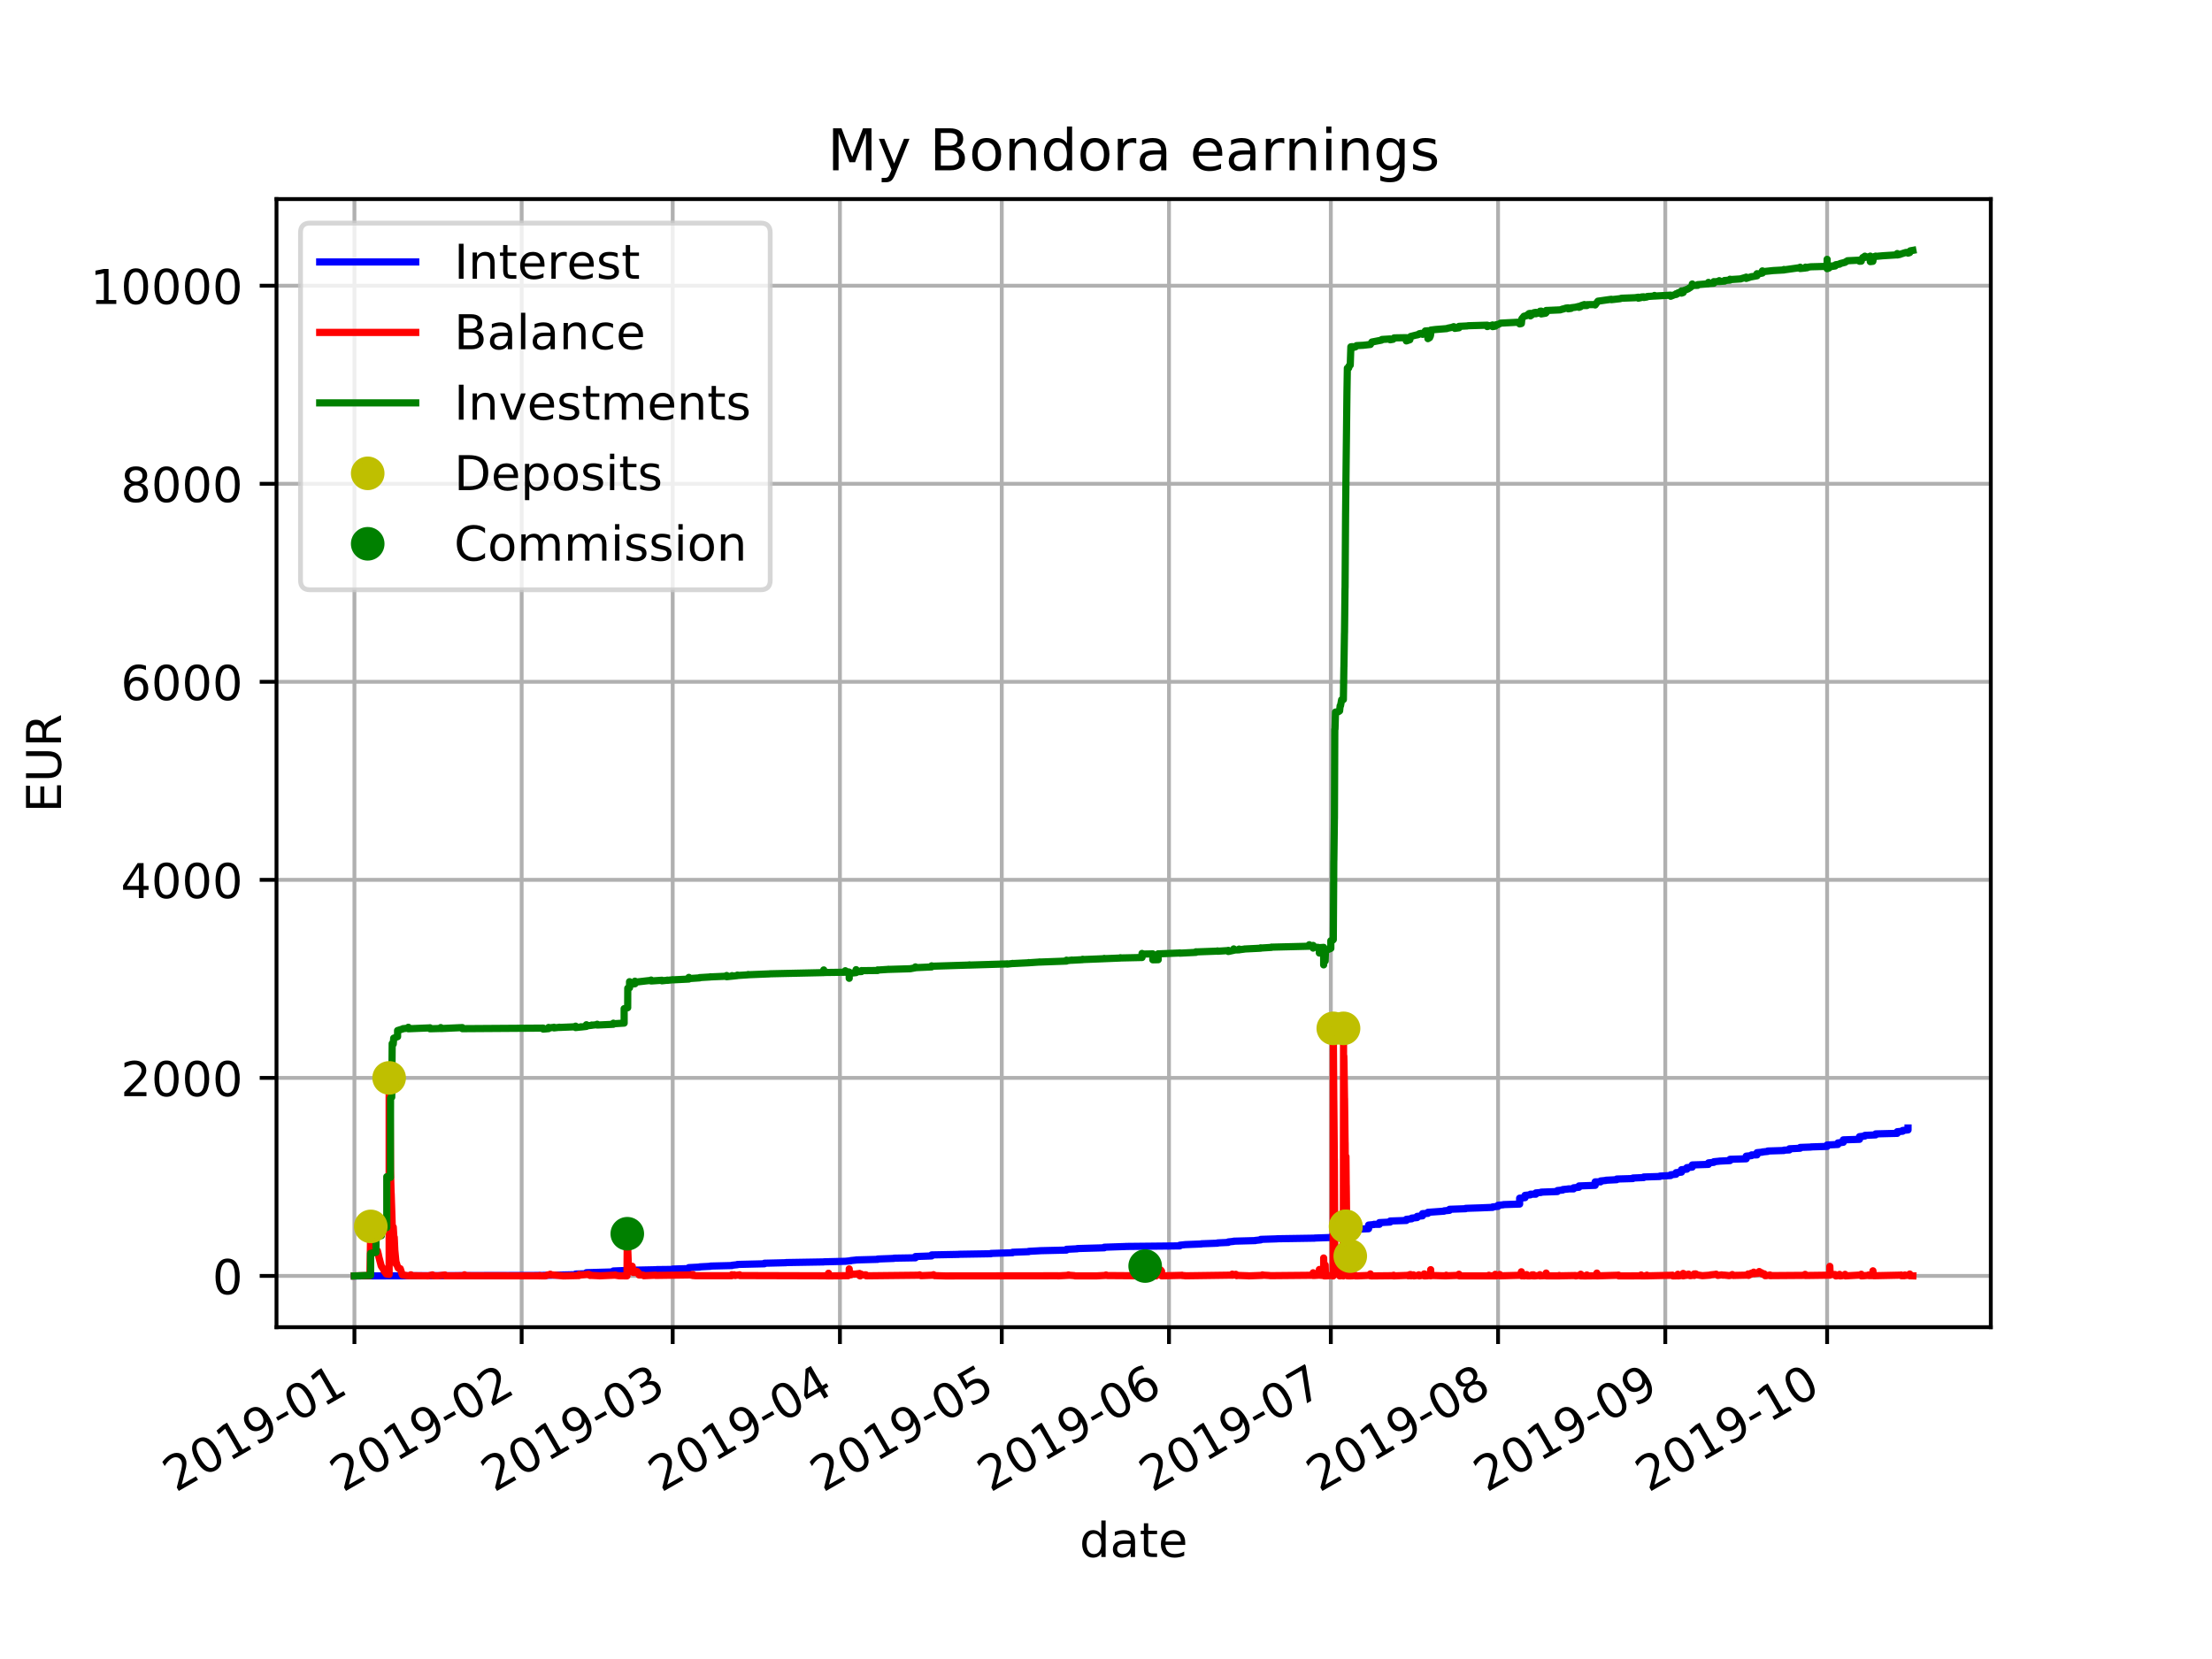 <?xml version="1.0" encoding="utf-8" standalone="no"?>
<!DOCTYPE svg PUBLIC "-//W3C//DTD SVG 1.1//EN"
  "http://www.w3.org/Graphics/SVG/1.1/DTD/svg11.dtd">
<!-- Created with matplotlib (http://matplotlib.org/) -->
<svg height="345.6pt" version="1.1" viewBox="0 0 460.8 345.6" width="460.8pt" xmlns="http://www.w3.org/2000/svg" xmlns:xlink="http://www.w3.org/1999/xlink">
 <defs>
  <style type="text/css">
*{stroke-linecap:butt;stroke-linejoin:round;}
  </style>
 </defs>
 <g id="figure_1">
  <g id="patch_1">
   <path d="M 0 345.6 
L 460.8 345.6 
L 460.8 0 
L 0 0 
z
" style="fill:#ffffff;"/>
  </g>
  <g id="axes_1">
   <g id="patch_2">
    <path d="M 57.6 276.48 
L 414.72 276.48 
L 414.72 41.472 
L 57.6 41.472 
z
" style="fill:#ffffff;"/>
   </g>
   <g id="matplotlib.axis_1">
    <g id="xtick_1">
     <g id="line2d_1">
      <path clip-path="url(#p6484ce7057)" d="M 73.833 276.48 
L 73.833 41.472 
" style="fill:none;stroke:#b0b0b0;stroke-linecap:square;stroke-width:0.8;"/>
     </g>
     <g id="line2d_2">
      <defs>
       <path d="M 0 0 
L 0 3.5 
" id="md457577fe9" style="stroke:#000000;stroke-width:0.8;"/>
      </defs>
      <g>
       <use style="stroke:#000000;stroke-width:0.8;" x="73.833" xlink:href="#md457577fe9" y="276.48"/>
      </g>
     </g>
     <g id="text_1">
      <!-- 2019-01 -->
      <defs>
       <path d="M 19.188 8.297 
L 53.609 8.297 
L 53.609 0 
L 7.328 0 
L 7.328 8.297 
Q 12.938 14.109 22.625 23.891 
Q 32.328 33.688 34.812 36.531 
Q 39.547 41.844 41.422 45.531 
Q 43.312 49.219 43.312 52.781 
Q 43.312 58.594 39.234 62.25 
Q 35.156 65.922 28.609 65.922 
Q 23.969 65.922 18.812 64.312 
Q 13.672 62.703 7.812 59.422 
L 7.812 69.391 
Q 13.766 71.781 18.938 73 
Q 24.125 74.219 28.422 74.219 
Q 39.75 74.219 46.484 68.547 
Q 53.219 62.891 53.219 53.422 
Q 53.219 48.922 51.531 44.891 
Q 49.859 40.875 45.406 35.406 
Q 44.188 33.984 37.641 27.219 
Q 31.109 20.453 19.188 8.297 
z
" id="DejaVuSans-32"/>
       <path d="M 31.781 66.406 
Q 24.172 66.406 20.328 58.906 
Q 16.5 51.422 16.5 36.375 
Q 16.5 21.391 20.328 13.891 
Q 24.172 6.391 31.781 6.391 
Q 39.453 6.391 43.281 13.891 
Q 47.125 21.391 47.125 36.375 
Q 47.125 51.422 43.281 58.906 
Q 39.453 66.406 31.781 66.406 
z
M 31.781 74.219 
Q 44.047 74.219 50.516 64.516 
Q 56.984 54.828 56.984 36.375 
Q 56.984 17.969 50.516 8.266 
Q 44.047 -1.422 31.781 -1.422 
Q 19.531 -1.422 13.062 8.266 
Q 6.594 17.969 6.594 36.375 
Q 6.594 54.828 13.062 64.516 
Q 19.531 74.219 31.781 74.219 
z
" id="DejaVuSans-30"/>
       <path d="M 12.406 8.297 
L 28.516 8.297 
L 28.516 63.922 
L 10.984 60.406 
L 10.984 69.391 
L 28.422 72.906 
L 38.281 72.906 
L 38.281 8.297 
L 54.391 8.297 
L 54.391 0 
L 12.406 0 
z
" id="DejaVuSans-31"/>
       <path d="M 10.984 1.516 
L 10.984 10.5 
Q 14.703 8.734 18.5 7.812 
Q 22.312 6.891 25.984 6.891 
Q 35.75 6.891 40.891 13.453 
Q 46.047 20.016 46.781 33.406 
Q 43.953 29.203 39.594 26.953 
Q 35.25 24.703 29.984 24.703 
Q 19.047 24.703 12.672 31.312 
Q 6.297 37.938 6.297 49.422 
Q 6.297 60.641 12.938 67.422 
Q 19.578 74.219 30.609 74.219 
Q 43.266 74.219 49.922 64.516 
Q 56.594 54.828 56.594 36.375 
Q 56.594 19.141 48.406 8.859 
Q 40.234 -1.422 26.422 -1.422 
Q 22.703 -1.422 18.891 -0.688 
Q 15.094 0.047 10.984 1.516 
z
M 30.609 32.422 
Q 37.25 32.422 41.125 36.953 
Q 45.016 41.5 45.016 49.422 
Q 45.016 57.281 41.125 61.844 
Q 37.25 66.406 30.609 66.406 
Q 23.969 66.406 20.094 61.844 
Q 16.219 57.281 16.219 49.422 
Q 16.219 41.5 20.094 36.953 
Q 23.969 32.422 30.609 32.422 
z
" id="DejaVuSans-39"/>
       <path d="M 4.891 31.391 
L 31.203 31.391 
L 31.203 23.391 
L 4.891 23.391 
z
" id="DejaVuSans-2d"/>
      </defs>
      <g transform="translate(36.608 310.952)rotate(-30)scale(0.1 -0.1)">
       <use xlink:href="#DejaVuSans-32"/>
       <use x="63.623" xlink:href="#DejaVuSans-30"/>
       <use x="127.246" xlink:href="#DejaVuSans-31"/>
       <use x="190.869" xlink:href="#DejaVuSans-39"/>
       <use x="254.492" xlink:href="#DejaVuSans-2d"/>
       <use x="290.576" xlink:href="#DejaVuSans-30"/>
       <use x="354.199" xlink:href="#DejaVuSans-31"/>
      </g>
     </g>
    </g>
    <g id="xtick_2">
     <g id="line2d_3">
      <path clip-path="url(#p6484ce7057)" d="M 108.67 276.48 
L 108.67 41.472 
" style="fill:none;stroke:#b0b0b0;stroke-linecap:square;stroke-width:0.8;"/>
     </g>
     <g id="line2d_4">
      <g>
       <use style="stroke:#000000;stroke-width:0.8;" x="108.67" xlink:href="#md457577fe9" y="276.48"/>
      </g>
     </g>
     <g id="text_2">
      <!-- 2019-02 -->
      <g transform="translate(71.445 310.952)rotate(-30)scale(0.1 -0.1)">
       <use xlink:href="#DejaVuSans-32"/>
       <use x="63.623" xlink:href="#DejaVuSans-30"/>
       <use x="127.246" xlink:href="#DejaVuSans-31"/>
       <use x="190.869" xlink:href="#DejaVuSans-39"/>
       <use x="254.492" xlink:href="#DejaVuSans-2d"/>
       <use x="290.576" xlink:href="#DejaVuSans-30"/>
       <use x="354.199" xlink:href="#DejaVuSans-32"/>
      </g>
     </g>
    </g>
    <g id="xtick_3">
     <g id="line2d_5">
      <path clip-path="url(#p6484ce7057)" d="M 140.135 276.48 
L 140.135 41.472 
" style="fill:none;stroke:#b0b0b0;stroke-linecap:square;stroke-width:0.8;"/>
     </g>
     <g id="line2d_6">
      <g>
       <use style="stroke:#000000;stroke-width:0.8;" x="140.135" xlink:href="#md457577fe9" y="276.48"/>
      </g>
     </g>
     <g id="text_3">
      <!-- 2019-03 -->
      <defs>
       <path d="M 40.578 39.312 
Q 47.656 37.797 51.625 33 
Q 55.609 28.219 55.609 21.188 
Q 55.609 10.406 48.188 4.484 
Q 40.766 -1.422 27.094 -1.422 
Q 22.516 -1.422 17.656 -0.516 
Q 12.797 0.391 7.625 2.203 
L 7.625 11.719 
Q 11.719 9.328 16.594 8.109 
Q 21.484 6.891 26.812 6.891 
Q 36.078 6.891 40.938 10.547 
Q 45.797 14.203 45.797 21.188 
Q 45.797 27.641 41.281 31.266 
Q 36.766 34.906 28.719 34.906 
L 20.219 34.906 
L 20.219 43.016 
L 29.109 43.016 
Q 36.375 43.016 40.234 45.922 
Q 44.094 48.828 44.094 54.297 
Q 44.094 59.906 40.109 62.906 
Q 36.141 65.922 28.719 65.922 
Q 24.656 65.922 20.016 65.031 
Q 15.375 64.156 9.812 62.312 
L 9.812 71.094 
Q 15.438 72.656 20.344 73.438 
Q 25.25 74.219 29.594 74.219 
Q 40.828 74.219 47.359 69.109 
Q 53.906 64.016 53.906 55.328 
Q 53.906 49.266 50.438 45.094 
Q 46.969 40.922 40.578 39.312 
z
" id="DejaVuSans-33"/>
      </defs>
      <g transform="translate(102.911 310.952)rotate(-30)scale(0.1 -0.1)">
       <use xlink:href="#DejaVuSans-32"/>
       <use x="63.623" xlink:href="#DejaVuSans-30"/>
       <use x="127.246" xlink:href="#DejaVuSans-31"/>
       <use x="190.869" xlink:href="#DejaVuSans-39"/>
       <use x="254.492" xlink:href="#DejaVuSans-2d"/>
       <use x="290.576" xlink:href="#DejaVuSans-30"/>
       <use x="354.199" xlink:href="#DejaVuSans-33"/>
      </g>
     </g>
    </g>
    <g id="xtick_4">
     <g id="line2d_7">
      <path clip-path="url(#p6484ce7057)" d="M 174.972 276.48 
L 174.972 41.472 
" style="fill:none;stroke:#b0b0b0;stroke-linecap:square;stroke-width:0.8;"/>
     </g>
     <g id="line2d_8">
      <g>
       <use style="stroke:#000000;stroke-width:0.8;" x="174.972" xlink:href="#md457577fe9" y="276.48"/>
      </g>
     </g>
     <g id="text_4">
      <!-- 2019-04 -->
      <defs>
       <path d="M 37.797 64.312 
L 12.891 25.391 
L 37.797 25.391 
z
M 35.203 72.906 
L 47.609 72.906 
L 47.609 25.391 
L 58.016 25.391 
L 58.016 17.188 
L 47.609 17.188 
L 47.609 0 
L 37.797 0 
L 37.797 17.188 
L 4.891 17.188 
L 4.891 26.703 
z
" id="DejaVuSans-34"/>
      </defs>
      <g transform="translate(137.748 310.952)rotate(-30)scale(0.1 -0.1)">
       <use xlink:href="#DejaVuSans-32"/>
       <use x="63.623" xlink:href="#DejaVuSans-30"/>
       <use x="127.246" xlink:href="#DejaVuSans-31"/>
       <use x="190.869" xlink:href="#DejaVuSans-39"/>
       <use x="254.492" xlink:href="#DejaVuSans-2d"/>
       <use x="290.576" xlink:href="#DejaVuSans-30"/>
       <use x="354.199" xlink:href="#DejaVuSans-34"/>
      </g>
     </g>
    </g>
    <g id="xtick_5">
     <g id="line2d_9">
      <path clip-path="url(#p6484ce7057)" d="M 208.686 276.48 
L 208.686 41.472 
" style="fill:none;stroke:#b0b0b0;stroke-linecap:square;stroke-width:0.8;"/>
     </g>
     <g id="line2d_10">
      <g>
       <use style="stroke:#000000;stroke-width:0.8;" x="208.686" xlink:href="#md457577fe9" y="276.48"/>
      </g>
     </g>
     <g id="text_5">
      <!-- 2019-05 -->
      <defs>
       <path d="M 10.797 72.906 
L 49.516 72.906 
L 49.516 64.594 
L 19.828 64.594 
L 19.828 46.734 
Q 21.969 47.469 24.109 47.828 
Q 26.266 48.188 28.422 48.188 
Q 40.625 48.188 47.75 41.5 
Q 54.891 34.812 54.891 23.391 
Q 54.891 11.625 47.562 5.094 
Q 40.234 -1.422 26.906 -1.422 
Q 22.312 -1.422 17.547 -0.641 
Q 12.797 0.141 7.719 1.703 
L 7.719 11.625 
Q 12.109 9.234 16.797 8.062 
Q 21.484 6.891 26.703 6.891 
Q 35.156 6.891 40.078 11.328 
Q 45.016 15.766 45.016 23.391 
Q 45.016 31 40.078 35.438 
Q 35.156 39.891 26.703 39.891 
Q 22.75 39.891 18.812 39.016 
Q 14.891 38.141 10.797 36.281 
z
" id="DejaVuSans-35"/>
      </defs>
      <g transform="translate(171.461 310.952)rotate(-30)scale(0.1 -0.1)">
       <use xlink:href="#DejaVuSans-32"/>
       <use x="63.623" xlink:href="#DejaVuSans-30"/>
       <use x="127.246" xlink:href="#DejaVuSans-31"/>
       <use x="190.869" xlink:href="#DejaVuSans-39"/>
       <use x="254.492" xlink:href="#DejaVuSans-2d"/>
       <use x="290.576" xlink:href="#DejaVuSans-30"/>
       <use x="354.199" xlink:href="#DejaVuSans-35"/>
      </g>
     </g>
    </g>
    <g id="xtick_6">
     <g id="line2d_11">
      <path clip-path="url(#p6484ce7057)" d="M 243.523 276.48 
L 243.523 41.472 
" style="fill:none;stroke:#b0b0b0;stroke-linecap:square;stroke-width:0.8;"/>
     </g>
     <g id="line2d_12">
      <g>
       <use style="stroke:#000000;stroke-width:0.8;" x="243.523" xlink:href="#md457577fe9" y="276.48"/>
      </g>
     </g>
     <g id="text_6">
      <!-- 2019-06 -->
      <defs>
       <path d="M 33.016 40.375 
Q 26.375 40.375 22.484 35.828 
Q 18.609 31.297 18.609 23.391 
Q 18.609 15.531 22.484 10.953 
Q 26.375 6.391 33.016 6.391 
Q 39.656 6.391 43.531 10.953 
Q 47.406 15.531 47.406 23.391 
Q 47.406 31.297 43.531 35.828 
Q 39.656 40.375 33.016 40.375 
z
M 52.594 71.297 
L 52.594 62.312 
Q 48.875 64.062 45.094 64.984 
Q 41.312 65.922 37.594 65.922 
Q 27.828 65.922 22.672 59.328 
Q 17.531 52.734 16.797 39.406 
Q 19.672 43.656 24.016 45.922 
Q 28.375 48.188 33.594 48.188 
Q 44.578 48.188 50.953 41.516 
Q 57.328 34.859 57.328 23.391 
Q 57.328 12.156 50.688 5.359 
Q 44.047 -1.422 33.016 -1.422 
Q 20.359 -1.422 13.672 8.266 
Q 6.984 17.969 6.984 36.375 
Q 6.984 53.656 15.188 63.938 
Q 23.391 74.219 37.203 74.219 
Q 40.922 74.219 44.703 73.484 
Q 48.484 72.75 52.594 71.297 
z
" id="DejaVuSans-36"/>
      </defs>
      <g transform="translate(206.298 310.952)rotate(-30)scale(0.1 -0.1)">
       <use xlink:href="#DejaVuSans-32"/>
       <use x="63.623" xlink:href="#DejaVuSans-30"/>
       <use x="127.246" xlink:href="#DejaVuSans-31"/>
       <use x="190.869" xlink:href="#DejaVuSans-39"/>
       <use x="254.492" xlink:href="#DejaVuSans-2d"/>
       <use x="290.576" xlink:href="#DejaVuSans-30"/>
       <use x="354.199" xlink:href="#DejaVuSans-36"/>
      </g>
     </g>
    </g>
    <g id="xtick_7">
     <g id="line2d_13">
      <path clip-path="url(#p6484ce7057)" d="M 277.236 276.48 
L 277.236 41.472 
" style="fill:none;stroke:#b0b0b0;stroke-linecap:square;stroke-width:0.8;"/>
     </g>
     <g id="line2d_14">
      <g>
       <use style="stroke:#000000;stroke-width:0.8;" x="277.236" xlink:href="#md457577fe9" y="276.48"/>
      </g>
     </g>
     <g id="text_7">
      <!-- 2019-07 -->
      <defs>
       <path d="M 8.203 72.906 
L 55.078 72.906 
L 55.078 68.703 
L 28.609 0 
L 18.312 0 
L 43.219 64.594 
L 8.203 64.594 
z
" id="DejaVuSans-37"/>
      </defs>
      <g transform="translate(240.011 310.952)rotate(-30)scale(0.1 -0.1)">
       <use xlink:href="#DejaVuSans-32"/>
       <use x="63.623" xlink:href="#DejaVuSans-30"/>
       <use x="127.246" xlink:href="#DejaVuSans-31"/>
       <use x="190.869" xlink:href="#DejaVuSans-39"/>
       <use x="254.492" xlink:href="#DejaVuSans-2d"/>
       <use x="290.576" xlink:href="#DejaVuSans-30"/>
       <use x="354.199" xlink:href="#DejaVuSans-37"/>
      </g>
     </g>
    </g>
    <g id="xtick_8">
     <g id="line2d_15">
      <path clip-path="url(#p6484ce7057)" d="M 312.073 276.48 
L 312.073 41.472 
" style="fill:none;stroke:#b0b0b0;stroke-linecap:square;stroke-width:0.8;"/>
     </g>
     <g id="line2d_16">
      <g>
       <use style="stroke:#000000;stroke-width:0.8;" x="312.073" xlink:href="#md457577fe9" y="276.48"/>
      </g>
     </g>
     <g id="text_8">
      <!-- 2019-08 -->
      <defs>
       <path d="M 31.781 34.625 
Q 24.75 34.625 20.719 30.859 
Q 16.703 27.094 16.703 20.516 
Q 16.703 13.922 20.719 10.156 
Q 24.75 6.391 31.781 6.391 
Q 38.812 6.391 42.859 10.172 
Q 46.922 13.969 46.922 20.516 
Q 46.922 27.094 42.891 30.859 
Q 38.875 34.625 31.781 34.625 
z
M 21.922 38.812 
Q 15.578 40.375 12.031 44.719 
Q 8.5 49.078 8.5 55.328 
Q 8.5 64.062 14.719 69.141 
Q 20.953 74.219 31.781 74.219 
Q 42.672 74.219 48.875 69.141 
Q 55.078 64.062 55.078 55.328 
Q 55.078 49.078 51.531 44.719 
Q 48 40.375 41.703 38.812 
Q 48.828 37.156 52.797 32.312 
Q 56.781 27.484 56.781 20.516 
Q 56.781 9.906 50.312 4.234 
Q 43.844 -1.422 31.781 -1.422 
Q 19.734 -1.422 13.25 4.234 
Q 6.781 9.906 6.781 20.516 
Q 6.781 27.484 10.781 32.312 
Q 14.797 37.156 21.922 38.812 
z
M 18.312 54.391 
Q 18.312 48.734 21.844 45.562 
Q 25.391 42.391 31.781 42.391 
Q 38.141 42.391 41.719 45.562 
Q 45.312 48.734 45.312 54.391 
Q 45.312 60.062 41.719 63.234 
Q 38.141 66.406 31.781 66.406 
Q 25.391 66.406 21.844 63.234 
Q 18.312 60.062 18.312 54.391 
z
" id="DejaVuSans-38"/>
      </defs>
      <g transform="translate(274.848 310.952)rotate(-30)scale(0.1 -0.1)">
       <use xlink:href="#DejaVuSans-32"/>
       <use x="63.623" xlink:href="#DejaVuSans-30"/>
       <use x="127.246" xlink:href="#DejaVuSans-31"/>
       <use x="190.869" xlink:href="#DejaVuSans-39"/>
       <use x="254.492" xlink:href="#DejaVuSans-2d"/>
       <use x="290.576" xlink:href="#DejaVuSans-30"/>
       <use x="354.199" xlink:href="#DejaVuSans-38"/>
      </g>
     </g>
    </g>
    <g id="xtick_9">
     <g id="line2d_17">
      <path clip-path="url(#p6484ce7057)" d="M 346.91 276.48 
L 346.91 41.472 
" style="fill:none;stroke:#b0b0b0;stroke-linecap:square;stroke-width:0.8;"/>
     </g>
     <g id="line2d_18">
      <g>
       <use style="stroke:#000000;stroke-width:0.8;" x="346.91" xlink:href="#md457577fe9" y="276.48"/>
      </g>
     </g>
     <g id="text_9">
      <!-- 2019-09 -->
      <g transform="translate(309.685 310.952)rotate(-30)scale(0.1 -0.1)">
       <use xlink:href="#DejaVuSans-32"/>
       <use x="63.623" xlink:href="#DejaVuSans-30"/>
       <use x="127.246" xlink:href="#DejaVuSans-31"/>
       <use x="190.869" xlink:href="#DejaVuSans-39"/>
       <use x="254.492" xlink:href="#DejaVuSans-2d"/>
       <use x="290.576" xlink:href="#DejaVuSans-30"/>
       <use x="354.199" xlink:href="#DejaVuSans-39"/>
      </g>
     </g>
    </g>
    <g id="xtick_10">
     <g id="line2d_19">
      <path clip-path="url(#p6484ce7057)" d="M 380.623 276.48 
L 380.623 41.472 
" style="fill:none;stroke:#b0b0b0;stroke-linecap:square;stroke-width:0.8;"/>
     </g>
     <g id="line2d_20">
      <g>
       <use style="stroke:#000000;stroke-width:0.8;" x="380.623" xlink:href="#md457577fe9" y="276.48"/>
      </g>
     </g>
     <g id="text_10">
      <!-- 2019-10 -->
      <g transform="translate(343.398 310.952)rotate(-30)scale(0.1 -0.1)">
       <use xlink:href="#DejaVuSans-32"/>
       <use x="63.623" xlink:href="#DejaVuSans-30"/>
       <use x="127.246" xlink:href="#DejaVuSans-31"/>
       <use x="190.869" xlink:href="#DejaVuSans-39"/>
       <use x="254.492" xlink:href="#DejaVuSans-2d"/>
       <use x="290.576" xlink:href="#DejaVuSans-31"/>
       <use x="354.199" xlink:href="#DejaVuSans-30"/>
      </g>
     </g>
    </g>
    <g id="text_11">
     <!-- date -->
     <defs>
      <path d="M 45.406 46.391 
L 45.406 75.984 
L 54.391 75.984 
L 54.391 0 
L 45.406 0 
L 45.406 8.203 
Q 42.578 3.328 38.25 0.953 
Q 33.938 -1.422 27.875 -1.422 
Q 17.969 -1.422 11.734 6.484 
Q 5.516 14.406 5.516 27.297 
Q 5.516 40.188 11.734 48.094 
Q 17.969 56 27.875 56 
Q 33.938 56 38.25 53.625 
Q 42.578 51.266 45.406 46.391 
z
M 14.797 27.297 
Q 14.797 17.391 18.875 11.75 
Q 22.953 6.109 30.078 6.109 
Q 37.203 6.109 41.297 11.75 
Q 45.406 17.391 45.406 27.297 
Q 45.406 37.203 41.297 42.844 
Q 37.203 48.484 30.078 48.484 
Q 22.953 48.484 18.875 42.844 
Q 14.797 37.203 14.797 27.297 
z
" id="DejaVuSans-64"/>
      <path d="M 34.281 27.484 
Q 23.391 27.484 19.188 25 
Q 14.984 22.516 14.984 16.5 
Q 14.984 11.719 18.141 8.906 
Q 21.297 6.109 26.703 6.109 
Q 34.188 6.109 38.703 11.406 
Q 43.219 16.703 43.219 25.484 
L 43.219 27.484 
z
M 52.203 31.203 
L 52.203 0 
L 43.219 0 
L 43.219 8.297 
Q 40.141 3.328 35.547 0.953 
Q 30.953 -1.422 24.312 -1.422 
Q 15.922 -1.422 10.953 3.297 
Q 6 8.016 6 15.922 
Q 6 25.141 12.172 29.828 
Q 18.359 34.516 30.609 34.516 
L 43.219 34.516 
L 43.219 35.406 
Q 43.219 41.609 39.141 45 
Q 35.062 48.391 27.688 48.391 
Q 23 48.391 18.547 47.266 
Q 14.109 46.141 10.016 43.891 
L 10.016 52.203 
Q 14.938 54.109 19.578 55.047 
Q 24.219 56 28.609 56 
Q 40.484 56 46.344 49.844 
Q 52.203 43.703 52.203 31.203 
z
" id="DejaVuSans-61"/>
      <path d="M 18.312 70.219 
L 18.312 54.688 
L 36.812 54.688 
L 36.812 47.703 
L 18.312 47.703 
L 18.312 18.016 
Q 18.312 11.328 20.141 9.422 
Q 21.969 7.516 27.594 7.516 
L 36.812 7.516 
L 36.812 0 
L 27.594 0 
Q 17.188 0 13.234 3.875 
Q 9.281 7.766 9.281 18.016 
L 9.281 47.703 
L 2.688 47.703 
L 2.688 54.688 
L 9.281 54.688 
L 9.281 70.219 
z
" id="DejaVuSans-74"/>
      <path d="M 56.203 29.594 
L 56.203 25.203 
L 14.891 25.203 
Q 15.484 15.922 20.484 11.062 
Q 25.484 6.203 34.422 6.203 
Q 39.594 6.203 44.453 7.469 
Q 49.312 8.734 54.109 11.281 
L 54.109 2.781 
Q 49.266 0.734 44.188 -0.344 
Q 39.109 -1.422 33.891 -1.422 
Q 20.797 -1.422 13.156 6.188 
Q 5.516 13.812 5.516 26.812 
Q 5.516 40.234 12.766 48.109 
Q 20.016 56 32.328 56 
Q 43.359 56 49.781 48.891 
Q 56.203 41.797 56.203 29.594 
z
M 47.219 32.234 
Q 47.125 39.594 43.094 43.984 
Q 39.062 48.391 32.422 48.391 
Q 24.906 48.391 20.391 44.141 
Q 15.875 39.891 15.188 32.172 
z
" id="DejaVuSans-65"/>
     </defs>
     <g transform="translate(224.885 324.351)scale(0.1 -0.1)">
      <use xlink:href="#DejaVuSans-64"/>
      <use x="63.477" xlink:href="#DejaVuSans-61"/>
      <use x="124.756" xlink:href="#DejaVuSans-74"/>
      <use x="163.965" xlink:href="#DejaVuSans-65"/>
     </g>
    </g>
   </g>
   <g id="matplotlib.axis_2">
    <g id="ytick_1">
     <g id="line2d_21">
      <path clip-path="url(#p6484ce7057)" d="M 57.6 265.798 
L 414.72 265.798 
" style="fill:none;stroke:#b0b0b0;stroke-linecap:square;stroke-width:0.8;"/>
     </g>
     <g id="line2d_22">
      <defs>
       <path d="M 0 0 
L -3.5 0 
" id="m01cdb8d981" style="stroke:#000000;stroke-width:0.8;"/>
      </defs>
      <g>
       <use style="stroke:#000000;stroke-width:0.8;" x="57.6" xlink:href="#m01cdb8d981" y="265.798"/>
      </g>
     </g>
     <g id="text_12">
      <!-- 0 -->
      <g transform="translate(44.237 269.597)scale(0.1 -0.1)">
       <use xlink:href="#DejaVuSans-30"/>
      </g>
     </g>
    </g>
    <g id="ytick_2">
     <g id="line2d_23">
      <path clip-path="url(#p6484ce7057)" d="M 57.6 224.543 
L 414.72 224.543 
" style="fill:none;stroke:#b0b0b0;stroke-linecap:square;stroke-width:0.8;"/>
     </g>
     <g id="line2d_24">
      <g>
       <use style="stroke:#000000;stroke-width:0.8;" x="57.6" xlink:href="#m01cdb8d981" y="224.543"/>
      </g>
     </g>
     <g id="text_13">
      <!-- 2000 -->
      <g transform="translate(25.15 228.342)scale(0.1 -0.1)">
       <use xlink:href="#DejaVuSans-32"/>
       <use x="63.623" xlink:href="#DejaVuSans-30"/>
       <use x="127.246" xlink:href="#DejaVuSans-30"/>
       <use x="190.869" xlink:href="#DejaVuSans-30"/>
      </g>
     </g>
    </g>
    <g id="ytick_3">
     <g id="line2d_25">
      <path clip-path="url(#p6484ce7057)" d="M 57.6 183.288 
L 414.72 183.288 
" style="fill:none;stroke:#b0b0b0;stroke-linecap:square;stroke-width:0.8;"/>
     </g>
     <g id="line2d_26">
      <g>
       <use style="stroke:#000000;stroke-width:0.8;" x="57.6" xlink:href="#m01cdb8d981" y="183.288"/>
      </g>
     </g>
     <g id="text_14">
      <!-- 4000 -->
      <g transform="translate(25.15 187.087)scale(0.1 -0.1)">
       <use xlink:href="#DejaVuSans-34"/>
       <use x="63.623" xlink:href="#DejaVuSans-30"/>
       <use x="127.246" xlink:href="#DejaVuSans-30"/>
       <use x="190.869" xlink:href="#DejaVuSans-30"/>
      </g>
     </g>
    </g>
    <g id="ytick_4">
     <g id="line2d_27">
      <path clip-path="url(#p6484ce7057)" d="M 57.6 142.033 
L 414.72 142.033 
" style="fill:none;stroke:#b0b0b0;stroke-linecap:square;stroke-width:0.8;"/>
     </g>
     <g id="line2d_28">
      <g>
       <use style="stroke:#000000;stroke-width:0.8;" x="57.6" xlink:href="#m01cdb8d981" y="142.033"/>
      </g>
     </g>
     <g id="text_15">
      <!-- 6000 -->
      <g transform="translate(25.15 145.832)scale(0.1 -0.1)">
       <use xlink:href="#DejaVuSans-36"/>
       <use x="63.623" xlink:href="#DejaVuSans-30"/>
       <use x="127.246" xlink:href="#DejaVuSans-30"/>
       <use x="190.869" xlink:href="#DejaVuSans-30"/>
      </g>
     </g>
    </g>
    <g id="ytick_5">
     <g id="line2d_29">
      <path clip-path="url(#p6484ce7057)" d="M 57.6 100.778 
L 414.72 100.778 
" style="fill:none;stroke:#b0b0b0;stroke-linecap:square;stroke-width:0.8;"/>
     </g>
     <g id="line2d_30">
      <g>
       <use style="stroke:#000000;stroke-width:0.8;" x="57.6" xlink:href="#m01cdb8d981" y="100.778"/>
      </g>
     </g>
     <g id="text_16">
      <!-- 8000 -->
      <g transform="translate(25.15 104.577)scale(0.1 -0.1)">
       <use xlink:href="#DejaVuSans-38"/>
       <use x="63.623" xlink:href="#DejaVuSans-30"/>
       <use x="127.246" xlink:href="#DejaVuSans-30"/>
       <use x="190.869" xlink:href="#DejaVuSans-30"/>
      </g>
     </g>
    </g>
    <g id="ytick_6">
     <g id="line2d_31">
      <path clip-path="url(#p6484ce7057)" d="M 57.6 59.522 
L 414.72 59.522 
" style="fill:none;stroke:#b0b0b0;stroke-linecap:square;stroke-width:0.8;"/>
     </g>
     <g id="line2d_32">
      <g>
       <use style="stroke:#000000;stroke-width:0.8;" x="57.6" xlink:href="#m01cdb8d981" y="59.522"/>
      </g>
     </g>
     <g id="text_17">
      <!-- 10000 -->
      <g transform="translate(18.788 63.322)scale(0.1 -0.1)">
       <use xlink:href="#DejaVuSans-31"/>
       <use x="63.623" xlink:href="#DejaVuSans-30"/>
       <use x="127.246" xlink:href="#DejaVuSans-30"/>
       <use x="190.869" xlink:href="#DejaVuSans-30"/>
       <use x="254.492" xlink:href="#DejaVuSans-30"/>
      </g>
     </g>
    </g>
    <g id="text_18">
     <!-- EUR -->
     <defs>
      <path d="M 9.812 72.906 
L 55.906 72.906 
L 55.906 64.594 
L 19.672 64.594 
L 19.672 43.016 
L 54.391 43.016 
L 54.391 34.719 
L 19.672 34.719 
L 19.672 8.297 
L 56.781 8.297 
L 56.781 0 
L 9.812 0 
z
" id="DejaVuSans-45"/>
      <path d="M 8.688 72.906 
L 18.609 72.906 
L 18.609 28.609 
Q 18.609 16.891 22.844 11.734 
Q 27.094 6.594 36.625 6.594 
Q 46.094 6.594 50.344 11.734 
Q 54.594 16.891 54.594 28.609 
L 54.594 72.906 
L 64.5 72.906 
L 64.5 27.391 
Q 64.5 13.141 57.438 5.859 
Q 50.391 -1.422 36.625 -1.422 
Q 22.797 -1.422 15.734 5.859 
Q 8.688 13.141 8.688 27.391 
z
" id="DejaVuSans-55"/>
      <path d="M 44.391 34.188 
Q 47.562 33.109 50.562 29.594 
Q 53.562 26.078 56.594 19.922 
L 66.609 0 
L 56 0 
L 46.688 18.703 
Q 43.062 26.031 39.672 28.422 
Q 36.281 30.812 30.422 30.812 
L 19.672 30.812 
L 19.672 0 
L 9.812 0 
L 9.812 72.906 
L 32.078 72.906 
Q 44.578 72.906 50.734 67.672 
Q 56.891 62.453 56.891 51.906 
Q 56.891 45.016 53.688 40.469 
Q 50.484 35.938 44.391 34.188 
z
M 19.672 64.797 
L 19.672 38.922 
L 32.078 38.922 
Q 39.203 38.922 42.844 42.219 
Q 46.484 45.516 46.484 51.906 
Q 46.484 58.297 42.844 61.547 
Q 39.203 64.797 32.078 64.797 
z
" id="DejaVuSans-52"/>
     </defs>
     <g transform="translate(12.708 169.269)rotate(-90)scale(0.1 -0.1)">
      <use xlink:href="#DejaVuSans-45"/>
      <use x="63.184" xlink:href="#DejaVuSans-55"/>
      <use x="136.377" xlink:href="#DejaVuSans-52"/>
     </g>
    </g>
   </g>
   <g id="line2d_33">
    <path clip-path="url(#p6484ce7057)" d="M 73.833 265.798 
L 113.165 265.706 
L 113.165 265.69 
L 113.165 265.686 
L 119.908 265.54 
L 119.908 265.406 
L 119.908 265.406 
L 122.155 265.334 
L 122.155 265.296 
L 122.155 265.121 
L 127.774 264.963 
L 127.774 264.767 
L 131.145 264.639 
L 131.145 264.621 
L 131.145 264.621 
L 136.764 264.504 
L 136.764 264.482 
L 140.135 264.443 
L 140.135 264.371 
L 140.135 264.37 
L 143.507 264.265 
L 143.507 264.066 
L 145.754 263.954 
L 145.754 263.909 
L 148.002 263.793 
L 148.002 263.746 
L 152.497 263.633 
L 152.497 263.576 
L 153.621 263.461 
L 153.621 263.406 
L 153.621 263.406 
L 159.24 263.27 
L 159.24 263.155 
L 163.735 263.046 
L 163.735 263.017 
L 171.601 262.882 
L 171.601 262.862 
L 176.096 262.75 
L 177.22 262.641 
L 177.22 262.602 
L 178.344 262.489 
L 178.344 262.467 
L 182.839 262.345 
L 182.839 262.274 
L 186.21 262.15 
L 186.21 262.101 
L 190.705 262.024 
L 190.705 261.994 
L 190.705 261.758 
L 194.077 261.634 
L 194.077 261.421 
L 199.696 261.312 
L 199.696 261.291 
L 206.438 261.177 
L 206.438 261.113 
L 210.933 260.967 
L 210.933 260.87 
L 210.933 260.87 
L 214.305 260.744 
L 214.305 260.676 
L 216.552 260.558 
L 216.552 260.546 
L 222.171 260.413 
L 222.171 260.255 
L 224.419 260.145 
L 224.419 260.097 
L 230.037 259.941 
L 230.037 259.818 
L 234.533 259.669 
L 234.533 259.657 
L 245.77 259.541 
L 245.77 259.397 
L 246.894 259.281 
L 246.894 259.277 
L 250.265 259.143 
L 250.265 259.104 
L 253.637 258.978 
L 253.637 258.921 
L 255.884 258.817 
L 255.884 258.712 
L 257.008 258.601 
L 257.008 258.561 
L 257.008 258.561 
L 261.503 258.439 
L 261.503 258.405 
L 261.503 258.405 
L 262.627 258.29 
L 262.627 258.183 
L 265.998 258.076 
L 265.998 258.059 
L 273.865 257.932 
L 273.865 257.908 
L 277.236 257.796 
L 277.236 257.713 
L 277.236 257.713 
L 278.36 257.638 
L 278.36 257.568 
L 279.484 257.453 
L 279.484 256.929 
L 280.607 256.81 
L 280.607 256.306 
L 281.731 256.306 
L 281.731 256.195 
L 281.731 256.091 
L 285.102 255.969 
L 285.102 255.204 
L 286.226 255.092 
L 286.226 255.048 
L 287.35 255.048 
L 287.35 254.999 
L 287.35 254.694 
L 289.598 254.579 
L 289.598 254.36 
L 289.598 254.36 
L 292.969 254.245 
L 292.969 254.006 
L 294.093 253.897 
L 294.093 253.756 
L 295.216 253.645 
L 295.216 253.391 
L 296.34 253.277 
L 296.34 252.826 
L 297.464 252.766 
L 297.464 252.548 
L 300.835 252.309 
L 300.835 252.237 
L 301.959 252.136 
L 301.959 251.916 
L 305.33 251.797 
L 305.33 251.797 
L 305.33 251.721 
L 308.702 251.61 
L 308.702 251.605 
L 310.949 251.517 
L 310.949 251.42 
L 312.073 251.305 
L 312.073 251.085 
L 313.197 250.974 
L 313.197 250.941 
L 316.568 250.831 
L 316.568 250.831 
L 316.568 249.603 
L 317.692 249.494 
L 317.692 249.012 
L 318.816 248.905 
L 318.816 248.772 
L 319.939 248.772 
L 319.939 248.662 
L 319.939 248.508 
L 321.063 248.408 
L 321.063 248.343 
L 324.435 248.222 
L 324.435 248.222 
L 324.435 248.012 
L 325.558 247.901 
L 325.558 247.803 
L 326.682 247.692 
L 326.682 247.67 
L 326.682 247.67 
L 327.806 247.67 
L 327.806 247.576 
L 327.806 247.441 
L 328.93 247.333 
L 328.93 247.052 
L 332.301 246.926 
L 332.301 246.206 
L 333.425 246.206 
L 333.425 246.097 
L 333.425 246.016 
L 334.549 245.908 
L 334.549 245.866 
L 336.796 245.752 
L 336.796 245.613 
L 340.167 245.516 
L 340.167 245.403 
L 342.415 245.309 
L 342.415 245.293 
L 342.415 245.187 
L 342.415 245.187 
L 345.786 245.084 
L 345.786 244.999 
L 348.034 244.89 
L 348.034 244.728 
L 348.034 244.728 
L 349.158 244.618 
L 349.158 244.287 
L 350.281 244.18 
L 350.281 243.673 
L 351.405 243.562 
L 351.405 243.24 
L 352.529 243.131 
L 352.529 242.681 
L 355.9 242.564 
L 355.9 242.564 
L 355.9 242.249 
L 357.024 242.139 
L 357.024 242.008 
L 358.148 241.897 
L 358.148 241.885 
L 360.395 241.774 
L 360.395 241.501 
L 363.767 241.399 
L 363.767 240.849 
L 364.89 240.738 
L 364.89 240.584 
L 366.014 240.584 
L 366.014 240.483 
L 366.014 240.123 
L 367.138 240.015 
L 367.138 239.972 
L 368.262 239.861 
L 368.262 239.775 
L 371.633 239.67 
L 371.633 239.593 
L 372.757 239.555 
L 372.757 239.313 
L 375.004 239.2 
L 375.004 239.03 
L 377.252 238.949 
L 377.252 238.922 
L 380.623 238.817 
L 380.623 238.523 
L 382.871 238.413 
L 382.871 238.092 
L 383.995 237.959 
L 383.995 237.959 
L 383.995 237.453 
L 387.366 237.343 
L 387.366 236.785 
L 388.49 236.655 
L 388.49 236.517 
L 390.737 236.419 
L 390.737 236.409 
L 390.737 236.211 
L 395.232 236.097 
L 395.232 235.755 
L 396.356 235.658 
L 396.356 235.658 
L 396.356 235.497 
L 397.48 235.381 
L 397.48 234.99 
L 397.48 234.99 
" style="fill:none;stroke:#0000ff;stroke-linecap:square;stroke-width:1.5;"/>
   </g>
   <g id="line2d_34">
    <path clip-path="url(#p6484ce7057)" d="M 73.833 265.798 
L 77.063 265.715 
L 77.243 255.402 
L 77.509 255.546 
L 78.015 258.496 
L 78.197 259.816 
L 78.423 260.332 
L 78.619 260.558 
L 78.796 261.239 
L 78.91 261.796 
L 79.413 263.714 
L 80.017 264.622 
L 80.022 264.808 
L 80.229 264.89 
L 80.381 265.282 
L 80.471 265.385 
L 81.065 265.488 
L 81.065 224.233 
L 81.175 225.925 
L 81.235 226.935 
L 81.354 244.015 
L 81.464 248.161 
L 81.5 248.862 
L 81.715 255.417 
L 81.92 255.62 
L 82.041 257.674 
L 82.126 257.751 
L 82.246 260.391 
L 82.385 261.856 
L 82.537 263.362 
L 82.609 263.155 
L 82.636 263.382 
L 82.947 264.145 
L 83.382 264.289 
L 83.671 265.176 
L 83.819 265.589 
L 84.562 265.692 
L 84.676 265.733 
L 85.457 265.768 
L 85.598 265.56 
L 85.618 265.642 
L 85.645 265.622 
L 85.692 265.745 
L 89.24 265.787 
L 90.086 265.578 
L 90.091 265.681 
L 90.099 265.743 
L 91.217 265.784 
L 92.684 265.596 
L 92.695 265.782 
L 96.763 265.761 
L 96.763 265.564 
L 96.766 265.77 
L 97.012 265.758 
L 112.423 265.783 
L 112.423 265.749 
L 112.423 265.718 
L 112.438 265.78 
L 112.504 265.769 
L 112.616 265.789 
L 113.651 265.785 
L 114.132 265.571 
L 114.64 265.551 
L 114.64 265.443 
L 114.677 265.546 
L 117.345 265.797 
L 120.608 265.724 
L 120.64 265.504 
L 120.696 265.607 
L 120.72 265.627 
L 122.521 265.482 
L 122.566 265.433 
L 122.627 265.489 
L 122.685 265.469 
L 122.695 265.572 
L 122.941 265.706 
L 123.003 265.596 
L 123.044 265.679 
L 124.876 265.766 
L 124.925 265.785 
L 124.925 265.778 
L 128.148 265.632 
L 128.167 265.595 
L 128.226 265.657 
L 128.242 265.656 
L 128.813 265.748 
L 128.865 265.768 
L 130.61 265.79 
L 130.677 257.005 
L 130.762 259.944 
L 130.771 260.171 
L 130.926 264.211 
L 130.926 264.206 
L 130.946 264.247 
L 131.091 264.309 
L 131.685 264.296 
L 131.698 263.78 
L 131.719 264.275 
L 131.831 264.295 
L 131.906 265.079 
L 132.658 265.076 
L 132.705 264.865 
L 132.719 265.092 
L 132.752 265.09 
L 132.986 265.127 
L 133.131 265.598 
L 133.131 265.597 
L 133.97 265.61 
L 134.118 265.754 
L 136.507 265.644 
L 136.572 265.632 
L 136.576 265.694 
L 143.906 265.59 
L 144.002 265.512 
L 144.017 265.595 
L 144.102 265.669 
L 144.102 265.644 
L 144.373 265.718 
L 144.373 265.714 
L 144.373 265.505 
L 144.428 265.711 
L 144.898 265.753 
L 152.432 265.753 
L 152.456 265.55 
L 152.485 265.695 
L 152.904 265.657 
L 152.944 265.564 
L 152.998 265.673 
L 153.171 265.714 
L 153.171 265.696 
L 154.022 265.586 
L 154.063 265.559 
L 154.13 265.724 
L 172.043 265.775 
L 172.131 265.795 
L 172.504 265.787 
L 172.597 265.581 
L 172.597 265.239 
L 172.615 265.796 
L 176.524 265.745 
L 176.628 265.635 
L 176.649 265.759 
L 176.867 265.634 
L 176.906 265.09 
L 176.907 264.339 
L 176.958 265.345 
L 177.217 265.331 
L 177.29 265.559 
L 177.571 265.448 
L 177.663 265.397 
L 178.027 265.434 
L 178.027 265.429 
L 179.055 265.299 
L 179.055 265.287 
L 179.093 265.761 
L 179.154 265.76 
L 179.202 265.792 
L 179.339 265.401 
L 179.355 265.607 
L 180.373 265.567 
L 180.445 265.774 
L 191.565 265.65 
L 191.565 265.573 
L 191.644 265.674 
L 191.654 265.668 
L 191.794 265.666 
L 191.866 265.748 
L 194.441 265.639 
L 194.473 265.545 
L 194.543 265.676 
L 194.709 265.741 
L 194.709 265.735 
L 196.889 265.797 
L 220.409 265.768 
L 220.413 265.789 
L 222.555 265.675 
L 222.585 265.586 
L 222.654 265.656 
L 223.779 265.733 
L 223.962 265.79 
L 223.962 265.788 
L 228.355 265.794 
L 230.402 265.685 
L 230.402 265.601 
L 230.501 265.673 
L 230.654 265.721 
L 230.654 265.721 
L 238.493 265.779 
L 238.56 263.722 
L 238.623 264.539 
L 239.976 264.559 
L 240.584 264.556 
L 240.817 265.794 
L 240.841 264.556 
L 241.757 264.547 
L 241.969 264.795 
L 241.986 265.785 
L 246.152 265.674 
L 246.219 265.649 
L 246.254 265.711 
L 246.9 265.75 
L 246.9 265.773 
L 256.659 265.634 
L 256.706 265.425 
L 256.732 265.656 
L 257.39 265.541 
L 257.431 265.463 
L 257.478 265.494 
L 257.528 265.526 
L 257.616 265.739 
L 257.781 265.689 
L 260.027 265.766 
L 260.111 265.787 
L 262.999 265.68 
L 262.999 265.576 
L 263.093 265.634 
L 264.413 265.708 
L 264.648 265.746 
L 264.648 265.745 
L 273.551 265.66 
L 273.551 265.711 
L 273.555 265.141 
L 273.558 265.707 
L 273.741 265.698 
L 273.748 265.4 
L 273.752 265.709 
L 274.817 265.636 
L 274.845 264.705 
L 274.845 264.458 
L 274.849 265.646 
L 274.863 265.646 
L 275.743 265.71 
L 275.743 262.059 
L 275.833 265.778 
L 275.837 265.717 
L 275.879 265.76 
L 275.879 265.741 
L 275.884 263.945 
L 275.889 265.789 
L 275.89 265.591 
L 275.995 265.209 
L 276.055 265.794 
L 276.058 264.899 
L 276.058 263.518 
L 276.126 265.797 
L 276.166 265.56 
L 276.177 265.794 
L 277.593 265.692 
L 277.593 265.596 
L 277.692 265.797 
L 277.724 265.797 
L 277.75 214.228 
L 277.853 229.196 
L 277.858 229.343 
L 277.964 241.312 
L 277.976 241.543 
L 278.064 260.844 
L 278.105 260.844 
L 278.212 264.558 
L 278.978 264.547 
L 279.065 264.747 
L 279.065 265.785 
L 279.172 265.781 
L 279.837 265.69 
L 279.885 214.226 
L 279.848 265.795 
L 279.943 220.005 
L 279.978 221.309 
L 280.085 228.769 
L 280.097 228.895 
L 280.204 237.992 
L 280.215 238.14 
L 280.298 251.611 
L 280.322 244.943 
L 280.334 245.172 
L 280.381 251.295 
L 280.387 240.927 
L 280.441 246.791 
L 280.452 247.024 
L 280.559 257.375 
L 280.571 257.61 
L 280.678 265.782 
L 280.956 265.673 
L 280.956 265.375 
L 281.045 265.794 
L 281.276 265.689 
L 281.283 261.656 
L 281.365 265.798 
L 281.369 265.777 
L 281.601 265.781 
L 281.601 265.778 
L 281.601 265.761 
L 281.61 265.783 
L 281.695 265.778 
L 282.374 265.683 
L 282.374 265.662 
L 282.38 265.794 
L 282.467 265.78 
L 282.679 265.795 
L 285.467 265.679 
L 285.467 265.385 
L 285.475 265.785 
L 285.574 265.775 
L 285.694 265.787 
L 285.603 265.684 
L 285.694 265.787 
L 285.715 265.73 
L 285.7 265.797 
L 285.795 265.796 
L 290.22 265.75 
L 290.312 265.657 
L 290.312 265.794 
L 293.34 265.68 
L 293.34 265.647 
L 293.347 265.771 
L 293.413 265.761 
L 293.714 265.723 
L 293.714 265.513 
L 293.821 265.764 
L 293.828 265.695 
L 293.852 265.509 
L 293.905 265.757 
L 293.92 265.756 
L 293.965 265.777 
L 293.965 265.776 
L 294.438 265.646 
L 294.438 265.572 
L 294.532 265.792 
L 295.559 265.675 
L 295.559 265.564 
L 295.646 265.794 
L 296.694 265.622 
L 296.694 265.375 
L 296.701 265.79 
L 296.796 265.726 
L 296.821 265.643 
L 296.914 265.791 
L 297.429 265.76 
L 297.806 265.403 
L 297.806 265.294 
L 297.827 265.75 
L 297.91 265.724 
L 298.039 265.765 
L 298.039 264.495 
L 298.053 265.776 
L 298.133 265.753 
L 298.272 265.716 
L 298.272 265.705 
L 301.278 265.785 
L 301.278 265.774 
L 301.278 265.651 
L 301.373 265.747 
L 301.651 265.768 
L 301.651 265.768 
L 301.651 265.762 
L 303.921 265.674 
L 303.921 265.443 
L 303.944 265.784 
L 303.947 265.783 
L 310.155 265.792 
L 310.155 265.708 
L 310.155 265.659 
L 310.203 265.783 
L 310.227 265.783 
L 311.489 265.783 
L 311.489 265.472 
L 311.579 265.788 
L 312.421 265.663 
L 312.421 265.501 
L 312.509 265.786 
L 312.532 265.782 
L 316.925 265.656 
L 316.925 264.933 
L 317.004 265.789 
L 317.028 265.789 
L 317.44 265.676 
L 317.44 265.629 
L 317.471 265.797 
L 317.53 265.795 
L 318.033 265.689 
L 318.033 265.527 
L 318.123 265.784 
L 318.143 265.755 
L 318.252 265.794 
L 318.252 265.782 
L 318.774 265.787 
L 319.157 265.575 
L 319.254 265.783 
L 319.429 265.767 
L 319.451 265.565 
L 319.479 265.797 
L 319.523 265.78 
L 319.775 265.787 
L 320.781 265.695 
L 320.781 265.539 
L 320.79 265.787 
L 320.825 265.783 
L 322.09 265.732 
L 322.09 265.201 
L 322.096 265.783 
L 324.816 265.783 
L 324.816 265.704 
L 324.816 265.701 
L 324.823 265.795 
L 324.917 265.778 
L 328.192 265.716 
L 328.192 265.777 
L 328.262 265.797 
L 328.263 265.779 
L 329.291 265.671 
L 329.291 265.446 
L 329.303 265.798 
L 329.386 265.781 
L 329.566 265.752 
L 329.566 265.646 
L 329.576 265.791 
L 329.651 265.785 
L 329.92 265.797 
L 330.572 265.797 
L 330.576 265.603 
L 330.624 265.783 
L 332.657 265.782 
L 332.657 265.697 
L 332.657 265.207 
L 332.671 265.795 
L 332.766 265.775 
L 332.883 265.791 
L 332.79 265.666 
L 332.885 265.783 
L 337.162 265.652 
L 337.162 265.624 
L 337.22 265.797 
L 337.256 265.79 
L 341.813 265.779 
L 341.88 265.6 
L 341.884 265.789 
L 343.075 265.781 
L 343.075 265.769 
L 343.075 265.641 
L 343.081 265.787 
L 343.168 265.78 
L 348.384 265.66 
L 348.384 265.635 
L 348.477 265.797 
L 349.136 265.788 
L 349.528 265.682 
L 349.528 265.455 
L 349.546 265.792 
L 349.631 265.79 
L 350.632 265.678 
L 350.632 265.28 
L 350.638 265.782 
L 350.736 265.752 
L 350.852 265.726 
L 350.852 265.749 
L 350.967 265.621 
L 350.971 265.708 
L 351.037 265.473 
L 351.132 265.547 
L 351.275 265.681 
L 351.749 265.536 
L 351.749 265.424 
L 351.837 265.686 
L 351.863 265.656 
L 351.979 265.703 
L 352.115 265.75 
L 352.874 265.637 
L 352.933 265.381 
L 352.937 265.711 
L 352.983 265.616 
L 353.167 265.548 
L 353.238 265.371 
L 353.266 265.392 
L 353.427 265.47 
L 353.566 265.59 
L 353.566 265.586 
L 354.643 265.749 
L 354.643 265.747 
L 356.249 265.637 
L 356.315 265.583 
L 357.402 265.471 
L 357.489 265.431 
L 357.612 265.536 
L 357.792 265.631 
L 357.792 265.621 
L 357.846 265.69 
L 357.889 265.687 
L 358.635 265.577 
L 358.835 265.603 
L 358.925 265.642 
L 359.149 265.623 
L 359.948 265.703 
L 360.14 265.745 
L 360.758 265.638 
L 360.865 265.51 
L 361.118 265.708 
L 361.118 265.696 
L 364.14 265.631 
L 364.162 265.384 
L 364.251 265.693 
L 364.371 265.581 
L 364.465 265.557 
L 364.72 265.463 
L 364.814 265.235 
L 365.238 265.123 
L 365.337 265.014 
L 365.365 265.344 
L 365.432 265.329 
L 366.381 265.219 
L 366.472 264.883 
L 366.477 264.986 
L 366.649 265.057 
L 366.953 265.129 
L 367.103 265.397 
L 367.515 265.363 
L 367.713 265.749 
L 367.75 265.734 
L 367.891 265.743 
L 367.773 265.606 
L 367.891 265.737 
L 368.722 265.624 
L 368.722 265.597 
L 368.737 265.741 
L 368.803 265.736 
L 376.041 265.68 
L 376.041 265.474 
L 376.076 265.711 
L 381.186 265.64 
L 381.186 263.812 
L 381.257 265.501 
L 382.292 265.507 
L 382.436 265.794 
L 382.475 265.707 
L 382.522 265.788 
L 383.21 265.676 
L 383.21 265.481 
L 383.307 265.791 
L 383.441 265.733 
L 383.444 265.792 
L 384.36 265.656 
L 384.36 265.471 
L 384.452 265.789 
L 387.737 265.602 
L 387.737 265.45 
L 387.737 265.783 
L 387.82 265.783 
L 387.853 265.691 
L 387.906 265.635 
L 387.963 265.785 
L 389.167 265.678 
L 389.26 265.6 
L 389.264 265.621 
L 389.354 265.735 
L 389.354 265.728 
L 390.148 265.733 
L 390.169 264.734 
L 390.242 265.719 
L 390.288 265.643 
L 390.288 265.568 
L 390.337 265.758 
L 396.039 265.633 
L 396.039 265.597 
L 396.091 265.754 
L 396.138 265.746 
L 396.726 265.756 
L 396.726 265.755 
L 396.824 265.599 
L 396.827 265.726 
L 397.833 265.613 
L 397.833 265.405 
L 397.835 265.775 
L 397.941 265.765 
L 398.487 265.783 
L 398.487 265.783 
" style="fill:none;stroke:#ff0000;stroke-linecap:square;stroke-width:1.5;"/>
   </g>
   <g id="line2d_35">
    <path clip-path="url(#p6484ce7057)" d="M 73.833 265.798 
L 77.204 265.674 
L 77.204 261.095 
L 78.328 260.888 
L 78.328 257.547 
L 79.452 257.402 
L 79.452 255.917 
L 80.575 255.711 
L 80.575 245.129 
L 80.575 245.48 
L 81.329 245.273 
L 81.355 228.771 
L 81.603 228.565 
L 81.699 217.389 
L 81.699 217.701 
L 81.92 217.498 
L 82.015 216.269 
L 82.823 215.959 
L 82.823 214.681 
L 83.947 214.33 
L 83.947 214.289 
L 83.947 214.289 
L 85.07 214.186 
L 85.07 214 
L 85.07 214.311 
L 89.566 214.126 
L 89.566 214.105 
L 89.566 214.311 
L 91.813 214.249 
L 91.813 214.064 
L 91.813 214.27 
L 96.308 214.064 
L 96.308 214.084 
L 96.308 214.291 
L 113.165 214.173 
L 113.165 214.177 
L 113.165 214.385 
L 114.289 214.282 
L 114.289 214.034 
L 114.289 214.14 
L 115.412 214.016 
L 115.412 213.995 
L 115.412 214.131 
L 116.536 214.007 
L 116.536 213.986 
L 116.536 214.034 
L 119.908 213.893 
L 119.908 213.769 
L 119.908 214.06 
L 121.031 213.936 
L 121.031 213.895 
L 121.031 213.945 
L 122.155 213.822 
L 122.155 213.471 
L 122.155 213.713 
L 123.279 213.589 
L 123.279 213.527 
L 123.279 213.574 
L 124.403 213.451 
L 124.403 213.368 
L 124.403 213.537 
L 127.774 213.376 
L 127.774 213.149 
L 127.774 213.268 
L 130.021 213.132 
L 130.021 210.12 
L 130.021 210.132 
L 130.759 209.926 
L 130.776 205.862 
L 131.145 205.78 
L 131.145 204.501 
L 131.145 205.04 
L 132.269 204.937 
L 132.269 204.401 
L 132.269 204.616 
L 134.517 204.35 
L 135.64 204.226 
L 135.64 204.164 
L 135.64 204.359 
L 137.888 204.202 
L 137.888 204.303 
L 137.888 204.323 
L 139.012 204.2 
L 139.012 204.179 
L 139.012 204.228 
L 139.012 204.228 
L 140.135 204.105 
L 140.135 204.084 
L 140.135 204.123 
L 143.507 203.959 
L 143.507 203.608 
L 143.507 203.859 
L 145.754 203.709 
L 145.754 203.647 
L 145.754 203.653 
L 148.002 203.518 
L 148.002 203.476 
L 148.002 203.505 
L 151.373 203.362 
L 151.373 203.217 
L 151.373 203.471 
L 152.497 203.348 
L 152.497 203.245 
L 152.497 203.355 
L 153.621 203.231 
L 153.621 203.128 
L 153.621 203.212 
L 155.868 203.068 
L 155.868 203.006 
L 155.868 203.057 
L 160.363 202.874 
L 160.363 202.853 
L 160.363 202.859 
L 171.601 202.612 
L 171.601 202.055 
L 171.601 202.592 
L 176.096 202.533 
L 176.096 202.512 
L 176.096 202.223 
L 176.096 202.367 
L 176.867 202.486 
L 176.906 202.97 
L 176.907 203.802 
L 176.907 202.977 
L 177.22 202.704 
L 177.22 202.736 
L 178.344 202.612 
L 178.344 201.993 
L 178.344 202.435 
L 179.468 202.394 
L 179.468 202.188 
L 179.468 202.207 
L 182.839 202.17 
L 182.839 202.108 
L 182.839 202.046 
L 182.839 202.08 
L 185.086 201.937 
L 185.086 201.916 
L 185.086 201.943 
L 189.582 201.809 
L 189.582 201.813 
L 190.705 201.607 
L 190.705 201.421 
L 190.705 201.585 
L 194.077 201.428 
L 194.077 201.201 
L 194.077 201.284 
L 201.943 201.036 
L 201.943 200.995 
L 201.943 201.042 
L 209.81 200.801 
L 209.81 200.78 
L 209.81 200.842 
L 210.933 200.718 
L 210.933 200.697 
L 210.933 200.727 
L 214.305 200.565 
L 214.305 200.524 
L 214.305 200.562 
L 216.552 200.41 
L 216.552 200.39 
L 216.552 200.419 
L 222.171 200.21 
L 222.171 200.025 
L 222.171 200.134 
L 223.295 200.011 
L 223.295 199.99 
L 223.295 200.035 
L 225.542 199.915 
L 225.542 199.832 
L 225.542 199.894 
L 230.037 199.714 
L 230.037 199.652 
L 230.037 199.713 
L 233.409 199.574 
L 233.409 199.512 
L 233.409 199.564 
L 237.904 199.465 
L 237.904 198.62 
L 237.904 198.759 
L 240.151 198.709 
L 240.151 198.709 
L 240.151 199.947 
L 241.275 199.926 
L 241.275 198.689 
L 241.275 198.709 
L 245.77 198.524 
L 245.77 198.503 
L 245.77 198.563 
L 249.142 198.394 
L 249.142 198.27 
L 249.142 198.3 
L 253.637 198.135 
L 253.637 198.094 
L 253.637 198.161 
L 255.884 198.017 
L 255.884 197.976 
L 255.884 198.213 
L 257.008 197.966 
L 257.008 197.677 
L 257.008 197.905 
L 258.132 197.872 
L 258.132 197.831 
L 258.132 197.707 
L 258.132 197.855 
L 259.256 197.71 
L 259.256 197.69 
L 259.256 197.693 
L 262.627 197.529 
L 262.627 197.446 
L 262.627 197.495 
L 264.874 197.358 
L 264.874 197.296 
L 264.874 197.31 
L 272.741 197.115 
L 272.741 196.806 
L 272.846 196.956 
L 273.55 197.014 
L 273.551 196.947 
L 273.554 197.505 
L 273.558 197.012 
L 273.865 197.311 
L 273.865 197.311 
L 274.606 197.356 
L 274.843 197.554 
L 274.845 198.535 
L 274.849 197.416 
L 275.743 197.353 
L 275.743 201.004 
L 275.837 197.865 
L 275.879 197.822 
L 275.879 197.94 
L 275.884 199.671 
L 275.881 197.835 
L 275.89 198.096 
L 275.995 198.478 
L 276.055 197.921 
L 276.058 198.817 
L 276.058 200.197 
L 276.126 198.008 
L 276.166 198.245 
L 276.177 198.019 
L 277.236 197.565 
L 277.236 195.977 
L 277.236 196.005 
L 277.597 195.884 
L 277.692 195.802 
L 277.751 195.741 
L 277.858 179.375 
L 277.869 179.148 
L 277.976 170.736 
L 277.988 170.388 
L 278.064 151.934 
L 278.105 151.892 
L 278.212 148.336 
L 278.805 148.263 
L 279.065 148.091 
L 279.172 147.041 
L 279.255 147.018 
L 279.484 145.78 
L 279.575 145.85 
L 279.848 145.727 
L 279.955 139.062 
L 279.966 138.836 
L 280.073 132.038 
L 280.085 131.73 
L 280.192 122.593 
L 280.204 122.367 
L 280.31 107.021 
L 280.322 105.976 
L 280.429 96.063 
L 280.476 91.993 
L 280.583 82.828 
L 280.595 81.78 
L 280.678 76.691 
L 280.962 76.65 
L 281.045 76.225 
L 281.282 76.063 
L 281.408 72.248 
L 281.731 72.207 
L 281.731 72.308 
L 281.731 72.437 
L 282.38 72.253 
L 282.404 72.15 
L 282.546 72.039 
L 282.593 71.998 
L 283.979 71.927 
L 285.475 71.761 
L 285.582 71.577 
L 285.795 71.247 
L 287.787 70.86 
L 287.882 70.716 
L 289.598 70.611 
L 289.598 70.754 
L 289.598 70.783 
L 290.206 70.678 
L 290.419 70.389 
L 292.969 70.343 
L 292.969 70.487 
L 292.969 71.02 
L 293.691 70.779 
L 293.857 70.091 
L 295.216 69.746 
L 295.216 69.775 
L 295.563 69.67 
L 295.646 69.527 
L 295.978 69.466 
L 296.025 69.445 
L 296.34 69.551 
L 296.34 69.647 
L 296.417 69.642 
L 296.701 69.436 
L 296.808 69.145 
L 296.914 68.943 
L 297.464 68.906 
L 297.464 68.947 
L 297.464 70.545 
L 297.815 70.34 
L 297.91 70.073 
L 297.958 70.032 
L 298.041 69.623 
L 298.053 68.764 
L 299.036 68.643 
L 301.419 68.451 
L 301.585 68.369 
L 302.462 68.195 
L 302.829 68.052 
L 303.083 68.148 
L 303.083 68.414 
L 303.102 68.4 
L 303.932 68.289 
L 303.944 67.984 
L 305.686 67.899 
L 305.781 67.857 
L 309.825 67.74 
L 309.825 67.911 
L 309.825 68.032 
L 309.825 68.032 
L 310.227 67.889 
L 310.227 67.869 
L 310.772 67.761 
L 310.879 67.699 
L 310.949 67.689 
L 310.949 67.693 
L 310.949 68.046 
L 311.496 67.943 
L 311.579 67.678 
L 312.073 67.572 
L 312.073 67.619 
L 312.628 67.313 
L 316.568 67.111 
L 316.568 67.143 
L 316.568 67.479 
L 316.933 67.397 
L 317.028 66.417 
L 317.447 65.912 
L 317.471 65.874 
L 318.04 65.751 
L 318.147 65.609 
L 318.455 65.424 
L 318.526 65.323 
L 318.816 65.282 
L 318.816 65.283 
L 318.816 65.804 
L 319.455 65.352 
L 319.514 65.146 
L 319.939 65.07 
L 319.939 65.135 
L 319.939 65.365 
L 319.939 65.365 
L 320.434 65.211 
L 320.493 65.149 
L 320.79 64.996 
L 320.825 64.832 
L 321.063 64.813 
L 321.063 64.882 
L 321.063 65.399 
L 321.978 65.246 
L 322.096 65.127 
L 322.096 64.677 
L 322.187 64.678 
L 325.037 64.553 
L 325.558 64.362 
L 325.558 64.379 
L 325.558 64.403 
L 325.914 64.283 
L 326.211 64.183 
L 326.682 64.127 
L 326.682 64.243 
L 326.682 64.332 
L 327.302 64.241 
L 327.302 64.11 
L 328.192 64.004 
L 328.429 63.943 
L 328.93 63.82 
L 328.93 63.839 
L 328.93 64.024 
L 329.291 63.892 
L 329.386 63.662 
L 330.053 63.443 
L 330.053 63.448 
L 330.053 63.655 
L 330.572 63.65 
L 330.607 63.466 
L 332.301 63.449 
L 332.301 63.531 
L 332.802 62.844 
L 332.885 62.741 
L 335.234 62.406 
L 335.672 62.345 
L 335.672 62.407 
L 335.672 62.428 
L 337.505 62.223 
L 337.766 62.128 
L 340.612 62.02 
L 341.291 61.917 
L 341.291 61.926 
L 341.291 62.122 
L 341.314 62.119 
L 341.883 61.988 
L 341.931 61.865 
L 342.415 61.829 
L 342.415 61.902 
L 342.415 61.971 
L 342.476 61.971 
L 343.081 61.866 
L 343.129 61.77 
L 343.539 61.728 
L 343.539 61.745 
L 344.663 61.669 
L 344.663 61.545 
L 344.663 61.677 
L 348.034 61.486 
L 348.034 61.526 
L 348.034 61.716 
L 349.047 61.312 
L 349.158 61.188 
L 349.158 61.348 
L 349.534 61.142 
L 349.617 60.977 
L 350.281 60.807 
L 350.281 60.601 
L 350.281 61.064 
L 350.638 60.94 
L 350.638 60.569 
L 350.971 60.462 
L 351.754 60.139 
L 351.861 60.024 
L 352.098 59.907 
L 352.529 59.556 
L 352.529 59.164 
L 352.529 59.461 
L 353.653 59.44 
L 353.653 59.296 
L 353.653 59.298 
L 355.9 59.115 
L 355.9 58.826 
L 355.9 59.082 
L 357.024 58.999 
L 357.024 58.669 
L 357.024 58.716 
L 358.148 58.613 
L 358.148 58.468 
L 358.148 58.649 
L 359.272 58.566 
L 359.272 58.422 
L 359.272 58.435 
L 360.395 58.352 
L 360.395 58.166 
L 360.395 58.244 
L 362.643 58.098 
L 362.643 58.077 
L 362.643 58.078 
L 363.767 57.748 
L 363.767 57.727 
L 363.767 58.001 
L 364.89 57.629 
L 364.89 57.656 
L 366.014 57.45 
L 366.014 57.017 
L 366.014 57.112 
L 367.138 56.885 
L 367.138 56.432 
L 367.138 56.605 
L 369.386 56.361 
L 369.386 56.361 
L 371.633 56.238 
L 371.633 56.135 
L 371.633 56.221 
L 375.004 55.747 
L 375.004 55.664 
L 375.004 55.942 
L 376.064 55.834 
L 376.128 55.649 
L 376.128 55.814 
L 376.479 55.772 
L 376.574 55.672 
L 377.252 55.571 
L 377.252 55.577 
L 380.623 55.487 
L 380.623 54.022 
L 380.623 55.964 
L 381 55.841 
L 381 55.82 
L 381.19 55.679 
L 381.225 55.488 
L 381.747 55.383 
L 381.747 55.493 
L 382.317 55.405 
L 382.388 55.161 
L 382.436 55.141 
L 383.218 55.033 
L 383.325 54.91 
L 384.369 54.646 
L 384.452 54.564 
L 384.82 54.377 
L 384.867 54.317 
L 386.884 54.219 
L 387.366 54.199 
L 387.366 54.231 
L 387.366 54.424 
L 387.737 54.404 
L 387.82 54.041 
L 388.046 53.652 
L 388.49 53.446 
L 388.49 53.364 
L 388.49 53.619 
L 389.553 53.435 
L 389.614 53.353 
L 389.614 53.474 
L 389.614 54.505 
L 390.148 54.44 
L 390.29 53.512 
L 390.737 53.354 
L 390.737 53.414 
L 392.301 53.272 
L 395.232 53.088 
L 395.232 52.82 
L 395.232 53.117 
L 395.782 53.001 
L 396.138 52.869 
L 396.827 52.651 
L 397.052 52.591 
L 397.479 52.575 
L 397.48 52.637 
L 397.48 52.737 
L 397.835 52.614 
L 397.941 52.256 
L 398.487 52.154 
L 398.487 52.154 
" style="fill:none;stroke:#008000;stroke-linecap:square;stroke-width:1.5;"/>
   </g>
   <g id="line2d_36">
    <defs>
     <path d="M 0 3 
C 0.796 3 1.559 2.684 2.121 2.121 
C 2.684 1.559 3 0.796 3 0 
C 3 -0.796 2.684 -1.559 2.121 -2.121 
C 1.559 -2.684 0.796 -3 0 -3 
C -0.796 -3 -1.559 -2.684 -2.121 -2.121 
C -2.684 -1.559 -3 -0.796 -3 0 
C -3 0.796 -2.684 1.559 -2.121 2.121 
C -1.559 2.684 -0.796 3 0 3 
z
" id="mf7c56fc0f5" style="stroke:#bfbf00;"/>
    </defs>
    <g clip-path="url(#p6484ce7057)">
     <use style="fill:#bfbf00;stroke:#bfbf00;" x="77.243" xlink:href="#mf7c56fc0f5" y="255.484"/>
     <use style="fill:#bfbf00;stroke:#bfbf00;" x="81.065" xlink:href="#mf7c56fc0f5" y="224.543"/>
     <use style="fill:#bfbf00;stroke:#bfbf00;" x="277.75" xlink:href="#mf7c56fc0f5" y="214.229"/>
     <use style="fill:#bfbf00;stroke:#bfbf00;" x="279.885" xlink:href="#mf7c56fc0f5" y="214.229"/>
     <use style="fill:#bfbf00;stroke:#bfbf00;" x="280.308" xlink:href="#mf7c56fc0f5" y="255.484"/>
     <use style="fill:#bfbf00;stroke:#bfbf00;" x="280.387" xlink:href="#mf7c56fc0f5" y="255.484"/>
     <use style="fill:#bfbf00;stroke:#bfbf00;" x="281.283" xlink:href="#mf7c56fc0f5" y="261.672"/>
    </g>
   </g>
   <g id="line2d_37">
    <defs>
     <path d="M 0 3 
C 0.796 3 1.559 2.684 2.121 2.121 
C 2.684 1.559 3 0.796 3 0 
C 3 -0.796 2.684 -1.559 2.121 -2.121 
C 1.559 -2.684 0.796 -3 0 -3 
C -0.796 -3 -1.559 -2.684 -2.121 -2.121 
C -2.684 -1.559 -3 -0.796 -3 0 
C -3 0.796 -2.684 1.559 -2.121 2.121 
C -1.559 2.684 -0.796 3 0 3 
z
" id="m81c927054f" style="stroke:#008000;"/>
    </defs>
    <g clip-path="url(#p6484ce7057)">
     <use style="fill:#008000;stroke:#008000;" x="130.677" xlink:href="#m81c927054f" y="257.012"/>
     <use style="fill:#008000;stroke:#008000;" x="238.56" xlink:href="#m81c927054f" y="263.741"/>
    </g>
   </g>
   <g id="patch_3">
    <path d="M 57.6 276.48 
L 57.6 41.472 
" style="fill:none;stroke:#000000;stroke-linecap:square;stroke-linejoin:miter;stroke-width:0.8;"/>
   </g>
   <g id="patch_4">
    <path d="M 414.72 276.48 
L 414.72 41.472 
" style="fill:none;stroke:#000000;stroke-linecap:square;stroke-linejoin:miter;stroke-width:0.8;"/>
   </g>
   <g id="patch_5">
    <path d="M 57.6 276.48 
L 414.72 276.48 
" style="fill:none;stroke:#000000;stroke-linecap:square;stroke-linejoin:miter;stroke-width:0.8;"/>
   </g>
   <g id="patch_6">
    <path d="M 57.6 41.472 
L 414.72 41.472 
" style="fill:none;stroke:#000000;stroke-linecap:square;stroke-linejoin:miter;stroke-width:0.8;"/>
   </g>
   <g id="text_19">
    <!-- My Bondora earnings -->
    <defs>
     <path d="M 9.812 72.906 
L 24.516 72.906 
L 43.109 23.297 
L 61.812 72.906 
L 76.516 72.906 
L 76.516 0 
L 66.891 0 
L 66.891 64.016 
L 48.094 14.016 
L 38.188 14.016 
L 19.391 64.016 
L 19.391 0 
L 9.812 0 
z
" id="DejaVuSans-4d"/>
     <path d="M 32.172 -5.078 
Q 28.375 -14.844 24.75 -17.812 
Q 21.141 -20.797 15.094 -20.797 
L 7.906 -20.797 
L 7.906 -13.281 
L 13.188 -13.281 
Q 16.891 -13.281 18.938 -11.516 
Q 21 -9.766 23.484 -3.219 
L 25.094 0.875 
L 2.984 54.688 
L 12.5 54.688 
L 29.594 11.922 
L 46.688 54.688 
L 56.203 54.688 
z
" id="DejaVuSans-79"/>
     <path id="DejaVuSans-20"/>
     <path d="M 19.672 34.812 
L 19.672 8.109 
L 35.5 8.109 
Q 43.453 8.109 47.281 11.406 
Q 51.125 14.703 51.125 21.484 
Q 51.125 28.328 47.281 31.562 
Q 43.453 34.812 35.5 34.812 
z
M 19.672 64.797 
L 19.672 42.828 
L 34.281 42.828 
Q 41.5 42.828 45.031 45.531 
Q 48.578 48.25 48.578 53.812 
Q 48.578 59.328 45.031 62.062 
Q 41.5 64.797 34.281 64.797 
z
M 9.812 72.906 
L 35.016 72.906 
Q 46.297 72.906 52.391 68.219 
Q 58.5 63.531 58.5 54.891 
Q 58.5 48.188 55.375 44.234 
Q 52.25 40.281 46.188 39.312 
Q 53.469 37.75 57.5 32.781 
Q 61.531 27.828 61.531 20.406 
Q 61.531 10.641 54.891 5.312 
Q 48.25 0 35.984 0 
L 9.812 0 
z
" id="DejaVuSans-42"/>
     <path d="M 30.609 48.391 
Q 23.391 48.391 19.188 42.75 
Q 14.984 37.109 14.984 27.297 
Q 14.984 17.484 19.156 11.844 
Q 23.344 6.203 30.609 6.203 
Q 37.797 6.203 41.984 11.859 
Q 46.188 17.531 46.188 27.297 
Q 46.188 37.016 41.984 42.703 
Q 37.797 48.391 30.609 48.391 
z
M 30.609 56 
Q 42.328 56 49.016 48.375 
Q 55.719 40.766 55.719 27.297 
Q 55.719 13.875 49.016 6.219 
Q 42.328 -1.422 30.609 -1.422 
Q 18.844 -1.422 12.172 6.219 
Q 5.516 13.875 5.516 27.297 
Q 5.516 40.766 12.172 48.375 
Q 18.844 56 30.609 56 
z
" id="DejaVuSans-6f"/>
     <path d="M 54.891 33.016 
L 54.891 0 
L 45.906 0 
L 45.906 32.719 
Q 45.906 40.484 42.875 44.328 
Q 39.844 48.188 33.797 48.188 
Q 26.516 48.188 22.312 43.547 
Q 18.109 38.922 18.109 30.906 
L 18.109 0 
L 9.078 0 
L 9.078 54.688 
L 18.109 54.688 
L 18.109 46.188 
Q 21.344 51.125 25.703 53.562 
Q 30.078 56 35.797 56 
Q 45.219 56 50.047 50.172 
Q 54.891 44.344 54.891 33.016 
z
" id="DejaVuSans-6e"/>
     <path d="M 41.109 46.297 
Q 39.594 47.172 37.812 47.578 
Q 36.031 48 33.891 48 
Q 26.266 48 22.188 43.047 
Q 18.109 38.094 18.109 28.812 
L 18.109 0 
L 9.078 0 
L 9.078 54.688 
L 18.109 54.688 
L 18.109 46.188 
Q 20.953 51.172 25.484 53.578 
Q 30.031 56 36.531 56 
Q 37.453 56 38.578 55.875 
Q 39.703 55.766 41.062 55.516 
z
" id="DejaVuSans-72"/>
     <path d="M 9.422 54.688 
L 18.406 54.688 
L 18.406 0 
L 9.422 0 
z
M 9.422 75.984 
L 18.406 75.984 
L 18.406 64.594 
L 9.422 64.594 
z
" id="DejaVuSans-69"/>
     <path d="M 45.406 27.984 
Q 45.406 37.75 41.375 43.109 
Q 37.359 48.484 30.078 48.484 
Q 22.859 48.484 18.828 43.109 
Q 14.797 37.75 14.797 27.984 
Q 14.797 18.266 18.828 12.891 
Q 22.859 7.516 30.078 7.516 
Q 37.359 7.516 41.375 12.891 
Q 45.406 18.266 45.406 27.984 
z
M 54.391 6.781 
Q 54.391 -7.172 48.188 -13.984 
Q 42 -20.797 29.203 -20.797 
Q 24.469 -20.797 20.266 -20.094 
Q 16.062 -19.391 12.109 -17.922 
L 12.109 -9.188 
Q 16.062 -11.328 19.922 -12.344 
Q 23.781 -13.375 27.781 -13.375 
Q 36.625 -13.375 41.016 -8.766 
Q 45.406 -4.156 45.406 5.172 
L 45.406 9.625 
Q 42.625 4.781 38.281 2.391 
Q 33.938 0 27.875 0 
Q 17.828 0 11.672 7.656 
Q 5.516 15.328 5.516 27.984 
Q 5.516 40.672 11.672 48.328 
Q 17.828 56 27.875 56 
Q 33.938 56 38.281 53.609 
Q 42.625 51.219 45.406 46.391 
L 45.406 54.688 
L 54.391 54.688 
z
" id="DejaVuSans-67"/>
     <path d="M 44.281 53.078 
L 44.281 44.578 
Q 40.484 46.531 36.375 47.5 
Q 32.281 48.484 27.875 48.484 
Q 21.188 48.484 17.844 46.438 
Q 14.5 44.391 14.5 40.281 
Q 14.5 37.156 16.891 35.375 
Q 19.281 33.594 26.516 31.984 
L 29.594 31.297 
Q 39.156 29.25 43.188 25.516 
Q 47.219 21.781 47.219 15.094 
Q 47.219 7.469 41.188 3.016 
Q 35.156 -1.422 24.609 -1.422 
Q 20.219 -1.422 15.453 -0.562 
Q 10.688 0.297 5.422 2 
L 5.422 11.281 
Q 10.406 8.688 15.234 7.391 
Q 20.062 6.109 24.812 6.109 
Q 31.156 6.109 34.562 8.281 
Q 37.984 10.453 37.984 14.406 
Q 37.984 18.062 35.516 20.016 
Q 33.062 21.969 24.703 23.781 
L 21.578 24.516 
Q 13.234 26.266 9.516 29.906 
Q 5.812 33.547 5.812 39.891 
Q 5.812 47.609 11.281 51.797 
Q 16.75 56 26.812 56 
Q 31.781 56 36.172 55.266 
Q 40.578 54.547 44.281 53.078 
z
" id="DejaVuSans-73"/>
    </defs>
    <g transform="translate(172.363 35.472)scale(0.12 -0.12)">
     <use xlink:href="#DejaVuSans-4d"/>
     <use x="86.279" xlink:href="#DejaVuSans-79"/>
     <use x="145.459" xlink:href="#DejaVuSans-20"/>
     <use x="177.246" xlink:href="#DejaVuSans-42"/>
     <use x="245.85" xlink:href="#DejaVuSans-6f"/>
     <use x="307.031" xlink:href="#DejaVuSans-6e"/>
     <use x="370.41" xlink:href="#DejaVuSans-64"/>
     <use x="433.887" xlink:href="#DejaVuSans-6f"/>
     <use x="495.068" xlink:href="#DejaVuSans-72"/>
     <use x="536.182" xlink:href="#DejaVuSans-61"/>
     <use x="597.461" xlink:href="#DejaVuSans-20"/>
     <use x="629.248" xlink:href="#DejaVuSans-65"/>
     <use x="690.771" xlink:href="#DejaVuSans-61"/>
     <use x="752.051" xlink:href="#DejaVuSans-72"/>
     <use x="793.148" xlink:href="#DejaVuSans-6e"/>
     <use x="856.527" xlink:href="#DejaVuSans-69"/>
     <use x="884.311" xlink:href="#DejaVuSans-6e"/>
     <use x="947.689" xlink:href="#DejaVuSans-67"/>
     <use x="1011.166" xlink:href="#DejaVuSans-73"/>
    </g>
   </g>
   <g id="legend_1">
    <g id="patch_7">
     <path d="M 64.6 122.863 
L 158.45 122.863 
Q 160.45 122.863 160.45 120.863 
L 160.45 48.472 
Q 160.45 46.472 158.45 46.472 
L 64.6 46.472 
Q 62.6 46.472 62.6 48.472 
L 62.6 120.863 
Q 62.6 122.863 64.6 122.863 
z
" style="fill:#ffffff;opacity:0.8;stroke:#cccccc;stroke-linejoin:miter;"/>
    </g>
    <g id="line2d_38">
     <path d="M 66.6 54.57 
L 86.6 54.57 
" style="fill:none;stroke:#0000ff;stroke-linecap:square;stroke-width:1.5;"/>
    </g>
    <g id="line2d_39"/>
    <g id="text_20">
     <!-- Interest -->
     <defs>
      <path d="M 9.812 72.906 
L 19.672 72.906 
L 19.672 0 
L 9.812 0 
z
" id="DejaVuSans-49"/>
     </defs>
     <g transform="translate(94.6 58.07)scale(0.1 -0.1)">
      <use xlink:href="#DejaVuSans-49"/>
      <use x="29.492" xlink:href="#DejaVuSans-6e"/>
      <use x="92.871" xlink:href="#DejaVuSans-74"/>
      <use x="132.08" xlink:href="#DejaVuSans-65"/>
      <use x="193.604" xlink:href="#DejaVuSans-72"/>
      <use x="234.686" xlink:href="#DejaVuSans-65"/>
      <use x="296.209" xlink:href="#DejaVuSans-73"/>
      <use x="348.309" xlink:href="#DejaVuSans-74"/>
     </g>
    </g>
    <g id="line2d_40">
     <path d="M 66.6 69.249 
L 86.6 69.249 
" style="fill:none;stroke:#ff0000;stroke-linecap:square;stroke-width:1.5;"/>
    </g>
    <g id="line2d_41"/>
    <g id="text_21">
     <!-- Balance -->
     <defs>
      <path d="M 9.422 75.984 
L 18.406 75.984 
L 18.406 0 
L 9.422 0 
z
" id="DejaVuSans-6c"/>
      <path d="M 48.781 52.594 
L 48.781 44.188 
Q 44.969 46.297 41.141 47.344 
Q 37.312 48.391 33.406 48.391 
Q 24.656 48.391 19.812 42.844 
Q 14.984 37.312 14.984 27.297 
Q 14.984 17.281 19.812 11.734 
Q 24.656 6.203 33.406 6.203 
Q 37.312 6.203 41.141 7.25 
Q 44.969 8.297 48.781 10.406 
L 48.781 2.094 
Q 45.016 0.344 40.984 -0.531 
Q 36.969 -1.422 32.422 -1.422 
Q 20.062 -1.422 12.781 6.344 
Q 5.516 14.109 5.516 27.297 
Q 5.516 40.672 12.859 48.328 
Q 20.219 56 33.016 56 
Q 37.156 56 41.109 55.141 
Q 45.062 54.297 48.781 52.594 
z
" id="DejaVuSans-63"/>
     </defs>
     <g transform="translate(94.6 72.749)scale(0.1 -0.1)">
      <use xlink:href="#DejaVuSans-42"/>
      <use x="68.604" xlink:href="#DejaVuSans-61"/>
      <use x="129.883" xlink:href="#DejaVuSans-6c"/>
      <use x="157.666" xlink:href="#DejaVuSans-61"/>
      <use x="218.945" xlink:href="#DejaVuSans-6e"/>
      <use x="282.324" xlink:href="#DejaVuSans-63"/>
      <use x="337.305" xlink:href="#DejaVuSans-65"/>
     </g>
    </g>
    <g id="line2d_42">
     <path d="M 66.6 83.927 
L 86.6 83.927 
" style="fill:none;stroke:#008000;stroke-linecap:square;stroke-width:1.5;"/>
    </g>
    <g id="line2d_43"/>
    <g id="text_22">
     <!-- Investments -->
     <defs>
      <path d="M 2.984 54.688 
L 12.5 54.688 
L 29.594 8.797 
L 46.688 54.688 
L 56.203 54.688 
L 35.688 0 
L 23.484 0 
z
" id="DejaVuSans-76"/>
      <path d="M 52 44.188 
Q 55.375 50.25 60.062 53.125 
Q 64.75 56 71.094 56 
Q 79.641 56 84.281 50.016 
Q 88.922 44.047 88.922 33.016 
L 88.922 0 
L 79.891 0 
L 79.891 32.719 
Q 79.891 40.578 77.094 44.375 
Q 74.312 48.188 68.609 48.188 
Q 61.625 48.188 57.562 43.547 
Q 53.516 38.922 53.516 30.906 
L 53.516 0 
L 44.484 0 
L 44.484 32.719 
Q 44.484 40.625 41.703 44.406 
Q 38.922 48.188 33.109 48.188 
Q 26.219 48.188 22.156 43.531 
Q 18.109 38.875 18.109 30.906 
L 18.109 0 
L 9.078 0 
L 9.078 54.688 
L 18.109 54.688 
L 18.109 46.188 
Q 21.188 51.219 25.484 53.609 
Q 29.781 56 35.688 56 
Q 41.656 56 45.828 52.969 
Q 50 49.953 52 44.188 
z
" id="DejaVuSans-6d"/>
     </defs>
     <g transform="translate(94.6 87.427)scale(0.1 -0.1)">
      <use xlink:href="#DejaVuSans-49"/>
      <use x="29.492" xlink:href="#DejaVuSans-6e"/>
      <use x="92.871" xlink:href="#DejaVuSans-76"/>
      <use x="152.051" xlink:href="#DejaVuSans-65"/>
      <use x="213.574" xlink:href="#DejaVuSans-73"/>
      <use x="265.674" xlink:href="#DejaVuSans-74"/>
      <use x="304.883" xlink:href="#DejaVuSans-6d"/>
      <use x="402.295" xlink:href="#DejaVuSans-65"/>
      <use x="463.818" xlink:href="#DejaVuSans-6e"/>
      <use x="527.197" xlink:href="#DejaVuSans-74"/>
      <use x="566.406" xlink:href="#DejaVuSans-73"/>
     </g>
    </g>
    <g id="line2d_44"/>
    <g id="line2d_45">
     <g>
      <use style="fill:#bfbf00;stroke:#bfbf00;" x="76.6" xlink:href="#mf7c56fc0f5" y="98.605"/>
     </g>
    </g>
    <g id="text_23">
     <!-- Deposits -->
     <defs>
      <path d="M 19.672 64.797 
L 19.672 8.109 
L 31.594 8.109 
Q 46.688 8.109 53.688 14.938 
Q 60.688 21.781 60.688 36.531 
Q 60.688 51.172 53.688 57.984 
Q 46.688 64.797 31.594 64.797 
z
M 9.812 72.906 
L 30.078 72.906 
Q 51.266 72.906 61.172 64.094 
Q 71.094 55.281 71.094 36.531 
Q 71.094 17.672 61.125 8.828 
Q 51.172 0 30.078 0 
L 9.812 0 
z
" id="DejaVuSans-44"/>
      <path d="M 18.109 8.203 
L 18.109 -20.797 
L 9.078 -20.797 
L 9.078 54.688 
L 18.109 54.688 
L 18.109 46.391 
Q 20.953 51.266 25.266 53.625 
Q 29.594 56 35.594 56 
Q 45.562 56 51.781 48.094 
Q 58.016 40.188 58.016 27.297 
Q 58.016 14.406 51.781 6.484 
Q 45.562 -1.422 35.594 -1.422 
Q 29.594 -1.422 25.266 0.953 
Q 20.953 3.328 18.109 8.203 
z
M 48.688 27.297 
Q 48.688 37.203 44.609 42.844 
Q 40.531 48.484 33.406 48.484 
Q 26.266 48.484 22.188 42.844 
Q 18.109 37.203 18.109 27.297 
Q 18.109 17.391 22.188 11.75 
Q 26.266 6.109 33.406 6.109 
Q 40.531 6.109 44.609 11.75 
Q 48.688 17.391 48.688 27.297 
z
" id="DejaVuSans-70"/>
     </defs>
     <g transform="translate(94.6 102.105)scale(0.1 -0.1)">
      <use xlink:href="#DejaVuSans-44"/>
      <use x="77.002" xlink:href="#DejaVuSans-65"/>
      <use x="138.525" xlink:href="#DejaVuSans-70"/>
      <use x="202.002" xlink:href="#DejaVuSans-6f"/>
      <use x="263.184" xlink:href="#DejaVuSans-73"/>
      <use x="315.283" xlink:href="#DejaVuSans-69"/>
      <use x="343.066" xlink:href="#DejaVuSans-74"/>
      <use x="382.275" xlink:href="#DejaVuSans-73"/>
     </g>
    </g>
    <g id="line2d_46"/>
    <g id="line2d_47">
     <g>
      <use style="fill:#008000;stroke:#008000;" x="76.6" xlink:href="#m81c927054f" y="113.283"/>
     </g>
    </g>
    <g id="text_24">
     <!-- Commission -->
     <defs>
      <path d="M 64.406 67.281 
L 64.406 56.891 
Q 59.422 61.531 53.781 63.812 
Q 48.141 66.109 41.797 66.109 
Q 29.297 66.109 22.656 58.469 
Q 16.016 50.828 16.016 36.375 
Q 16.016 21.969 22.656 14.328 
Q 29.297 6.688 41.797 6.688 
Q 48.141 6.688 53.781 8.984 
Q 59.422 11.281 64.406 15.922 
L 64.406 5.609 
Q 59.234 2.094 53.438 0.328 
Q 47.656 -1.422 41.219 -1.422 
Q 24.656 -1.422 15.125 8.703 
Q 5.609 18.844 5.609 36.375 
Q 5.609 53.953 15.125 64.078 
Q 24.656 74.219 41.219 74.219 
Q 47.75 74.219 53.531 72.484 
Q 59.328 70.75 64.406 67.281 
z
" id="DejaVuSans-43"/>
     </defs>
     <g transform="translate(94.6 116.783)scale(0.1 -0.1)">
      <use xlink:href="#DejaVuSans-43"/>
      <use x="69.824" xlink:href="#DejaVuSans-6f"/>
      <use x="131.006" xlink:href="#DejaVuSans-6d"/>
      <use x="228.418" xlink:href="#DejaVuSans-6d"/>
      <use x="325.83" xlink:href="#DejaVuSans-69"/>
      <use x="353.613" xlink:href="#DejaVuSans-73"/>
      <use x="405.713" xlink:href="#DejaVuSans-73"/>
      <use x="457.812" xlink:href="#DejaVuSans-69"/>
      <use x="485.596" xlink:href="#DejaVuSans-6f"/>
      <use x="546.777" xlink:href="#DejaVuSans-6e"/>
     </g>
    </g>
   </g>
  </g>
 </g>
 <defs>
  <clipPath id="p6484ce7057">
   <rect height="235.008" width="357.12" x="57.6" y="41.472"/>
  </clipPath>
 </defs>
</svg>
